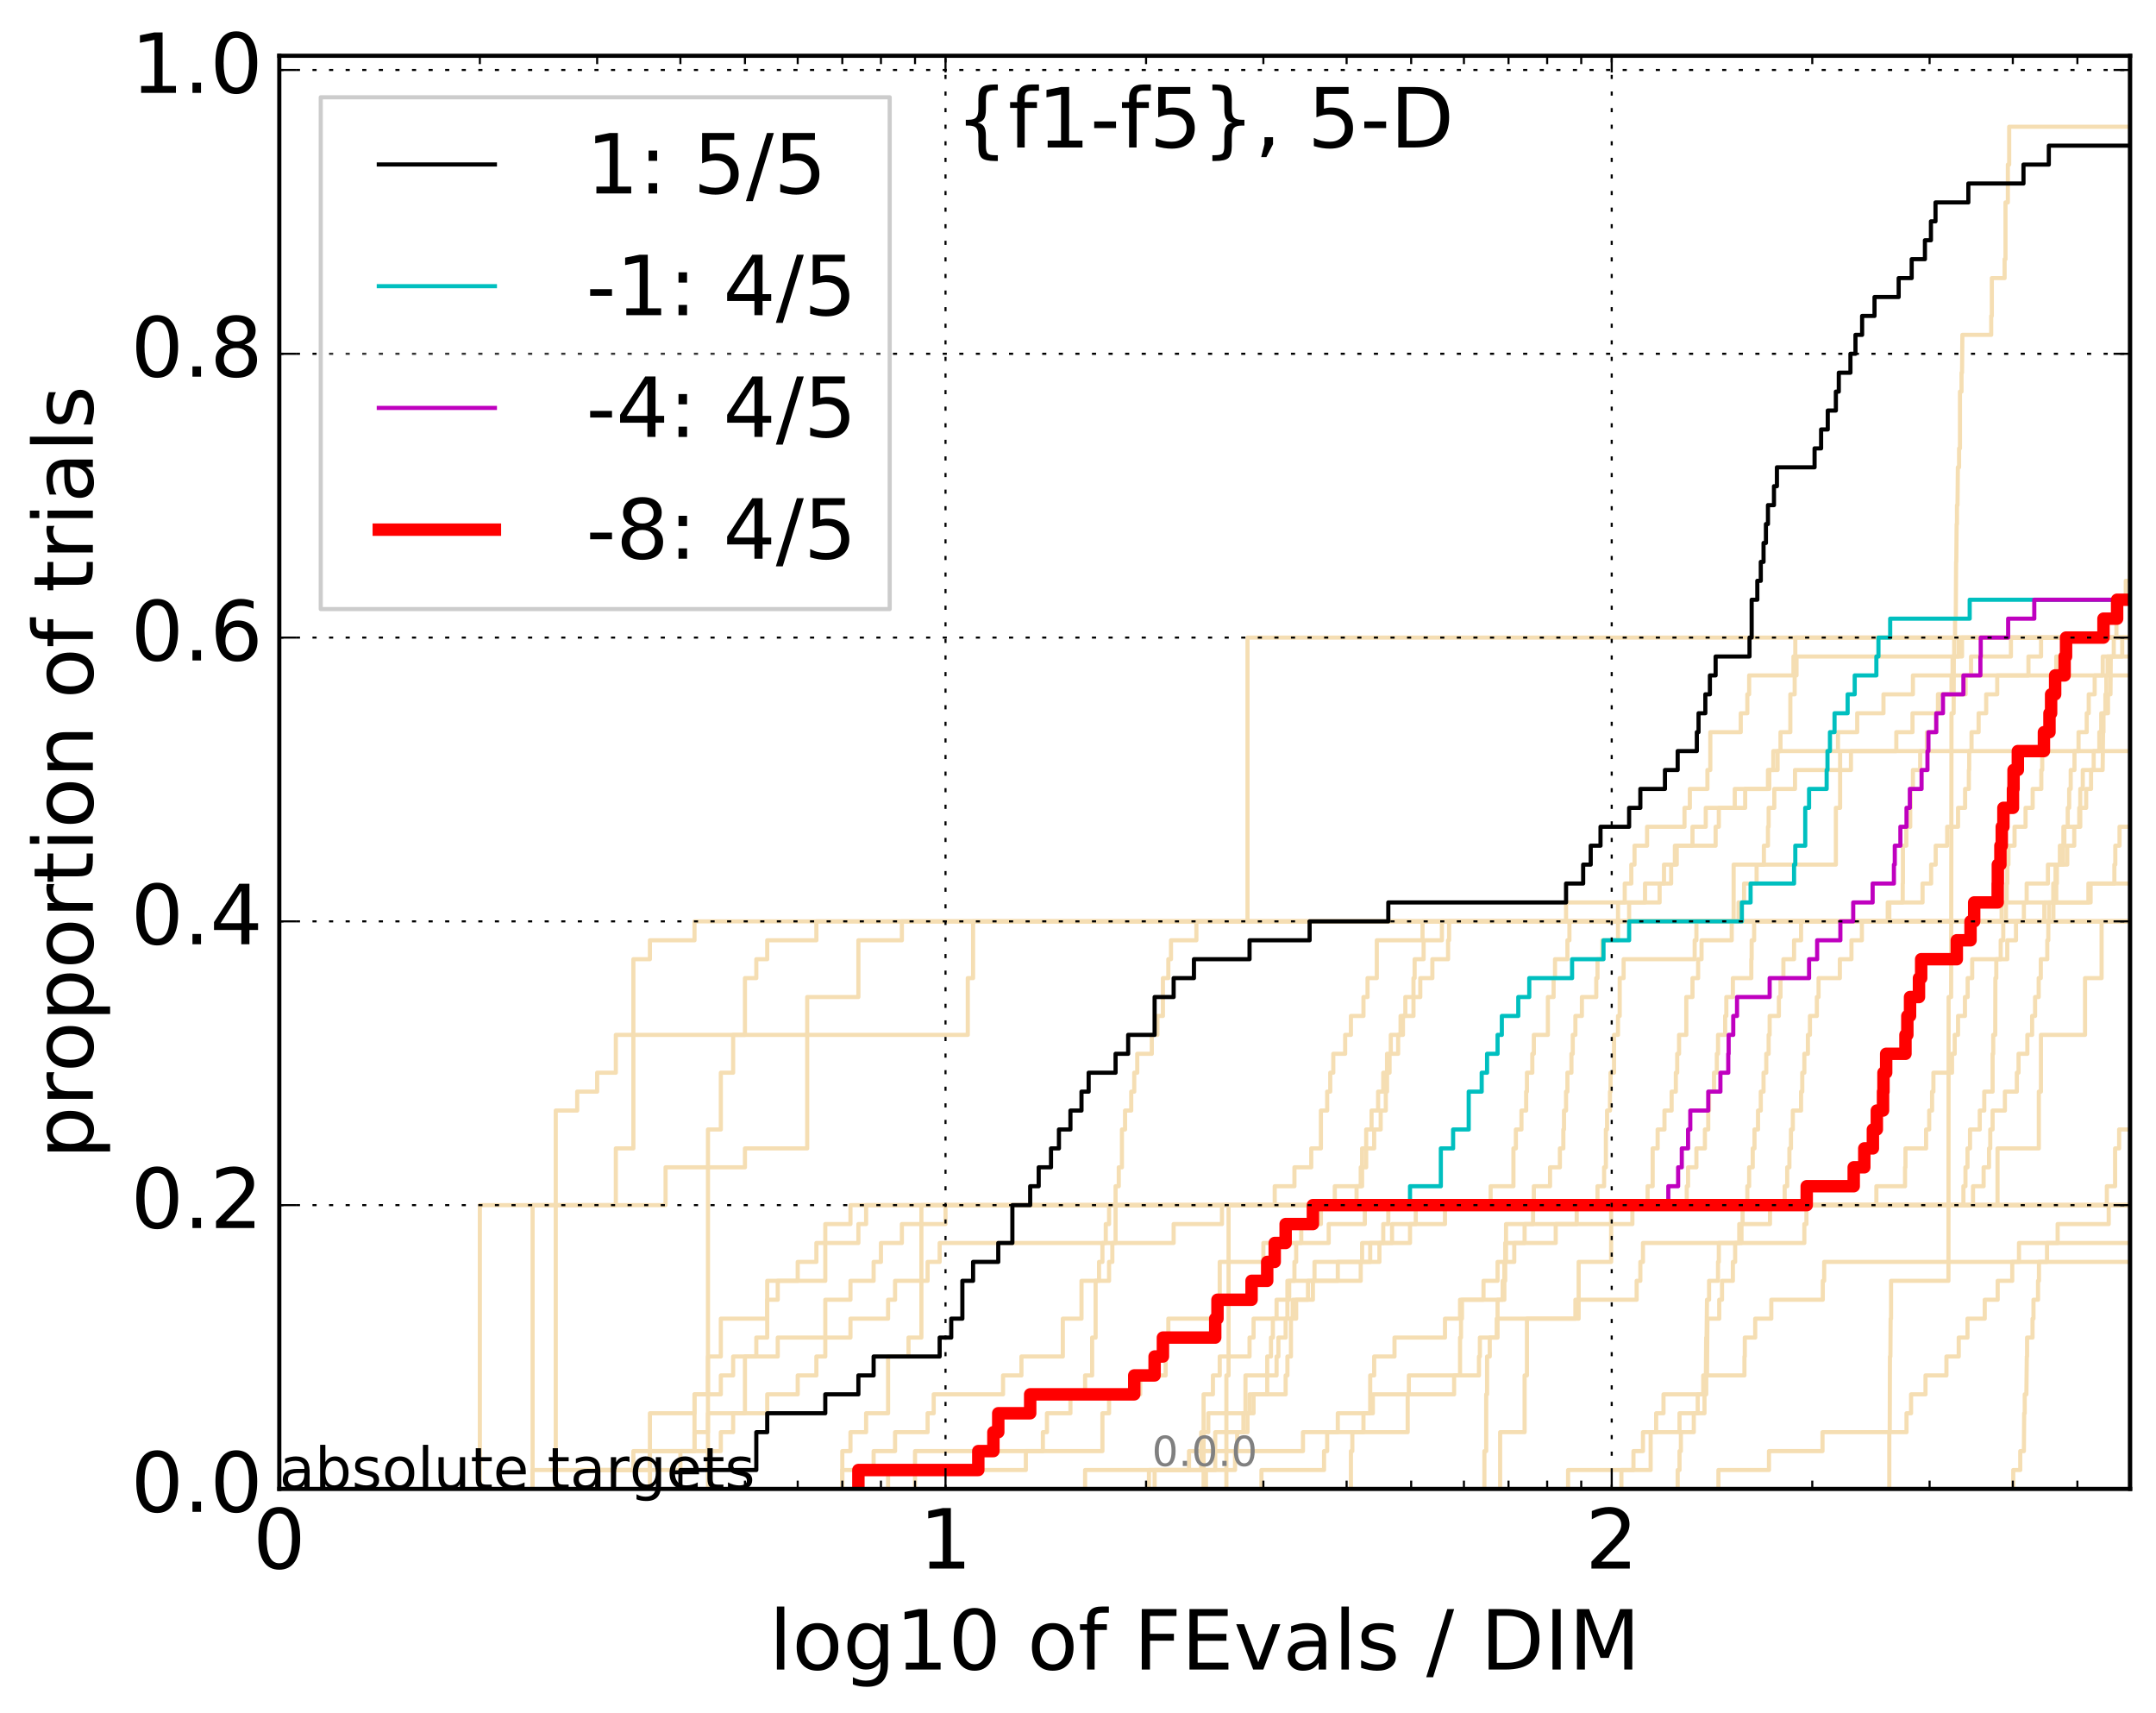 <?xml version="1.0" encoding="utf-8" standalone="no"?>
<!DOCTYPE svg PUBLIC "-//W3C//DTD SVG 1.1//EN"
  "http://www.w3.org/Graphics/SVG/1.1/DTD/svg11.dtd">
<!-- Created with matplotlib (http://matplotlib.org/) -->
<svg height="413pt" version="1.1" viewBox="0 0 520 413" width="520pt" xmlns="http://www.w3.org/2000/svg" xmlns:xlink="http://www.w3.org/1999/xlink">
 <defs>
  <style type="text/css">
*{stroke-linecap:butt;stroke-linejoin:round;stroke-miterlimit:100000;}
  </style>
 </defs>
 <g id="figure_1">
  <g id="patch_1">
   <path d="M 0 413.969 
L 520.962 413.969 
L 520.962 0 
L 0 0 
z
" style="fill:#ffffff;"/>
  </g>
  <g id="axes_1">
   <g id="patch_2">
    <path d="M 67.362 359.056 
L 513.763 359.056 
L 513.763 13.456 
L 67.362 13.456 
z
" style="fill:#ffffff;"/>
   </g>
   <g id="line2d_1">
    <path clip-path="url(#p9b0d969e2f)" d="M 358.019 359.056 
L 358.019 354.494 
L 358.019 354.494 
L 358.019 349.932 
L 358.451 349.932 
L 358.451 345.369 
L 358.451 345.369 
L 358.451 340.807 
L 358.451 340.807 
L 358.451 336.244 
L 358.666 336.244 
L 358.666 331.682 
L 358.666 331.682 
L 358.666 327.12 
L 359.307 327.12 
L 359.307 322.557 
L 361.196 322.557 
L 361.196 317.995 
L 361.196 317.995 
L 361.196 313.433 
L 362.427 313.433 
L 362.427 308.87 
L 363.035 308.87 
L 363.035 304.308 
L 365.219 304.308 
L 365.219 299.745 
L 367.715 299.745 
L 367.715 295.183 
L 369.76 295.183 
L 369.76 290.621 
L 385.295 290.621 
L 385.295 286.058 
L 386.889 286.058 
L 386.889 281.496 
L 387.317 281.496 
L 387.317 276.934 
L 387.317 276.934 
L 387.317 272.371 
L 387.602 272.371 
L 387.602 267.809 
L 388.307 267.809 
L 388.307 263.246 
L 388.448 263.246 
L 388.448 258.684 
L 389.283 258.684 
L 389.283 254.122 
L 389.283 254.122 
L 389.283 249.559 
L 390.246 249.559 
L 390.246 244.997 
L 390.654 244.997 
L 390.654 240.435 
L 390.654 240.435 
L 390.654 235.872 
L 391.598 235.872 
L 391.598 231.31 
L 408.733 231.31 
L 408.733 226.747 
L 409.151 226.747 
L 409.151 222.185 
L 419.31 222.185 
L 419.31 217.623 
L 420.648 217.623 
L 420.648 213.06 
L 423.673 213.06 
L 423.673 208.498 
L 425.427 208.498 
L 425.427 203.936 
L 426.41 203.936 
L 426.41 199.373 
L 426.573 199.373 
L 426.573 194.811 
L 427.939 194.811 
L 427.939 190.248 
L 432.928 190.248 
L 432.928 185.686 
L 446.425 185.686 
L 446.425 181.124 
L 457.365 181.124 
L 457.365 176.561 
L 461.272 176.561 
L 461.272 171.999 
L 467.5 171.999 
L 467.5 167.437 
L 474.086 167.437 
L 474.086 162.874 
L 474.086 162.874 
L 474.086 162.874 
L 513.763 162.874 
" style="fill:none;stroke:#f5deb3;stroke-linecap:square;"/>
   </g>
   <g id="line2d_2">
    <path clip-path="url(#p9b0d969e2f)" d="M 295.789 359.056 
L 295.789 345.369 
L 295.789 345.369 
L 295.789 331.682 
L 296.316 331.682 
L 296.316 317.995 
L 296.316 317.995 
L 296.316 304.308 
L 296.316 304.308 
L 296.316 290.621 
L 481.778 290.621 
L 481.778 276.934 
L 491.737 276.934 
L 491.737 263.246 
L 492.246 263.246 
L 492.246 249.559 
L 502.885 249.559 
L 502.885 235.872 
L 506.874 235.872 
L 506.874 222.185 
L 521.962 222.185 
" style="fill:none;stroke:#f5deb3;stroke-linecap:square;"/>
   </g>
   <g id="line2d_3">
    <path clip-path="url(#p9b0d969e2f)" d="M 170.754 359.056 
L 170.754 354.494 
L 170.754 354.494 
L 170.754 349.932 
L 170.754 349.932 
L 170.754 345.369 
L 170.754 345.369 
L 170.754 340.807 
L 170.754 340.807 
L 170.754 336.244 
L 170.754 336.244 
L 170.754 331.682 
L 170.754 331.682 
L 170.754 327.12 
L 170.754 327.12 
L 170.754 322.557 
L 170.754 322.557 
L 170.754 317.995 
L 170.754 317.995 
L 170.754 313.433 
L 170.754 313.433 
L 170.754 308.87 
L 170.754 308.87 
L 170.754 304.308 
L 170.754 304.308 
L 170.754 299.745 
L 170.754 299.745 
L 170.754 295.183 
L 170.754 295.183 
L 170.754 290.621 
L 170.754 290.621 
L 170.754 286.058 
L 170.754 286.058 
L 170.754 281.496 
L 170.754 281.496 
L 170.754 276.934 
L 170.754 276.934 
L 170.754 272.371 
L 173.856 272.371 
L 173.856 267.809 
L 173.856 267.809 
L 173.856 263.246 
L 173.856 263.246 
L 173.856 258.684 
L 176.826 258.684 
L 176.826 254.122 
L 176.826 254.122 
L 176.826 249.559 
L 179.675 249.559 
L 179.675 244.997 
L 179.675 244.997 
L 179.675 240.435 
L 179.675 240.435 
L 179.675 235.872 
L 182.412 235.872 
L 182.412 231.31 
L 185.045 231.31 
L 185.045 226.747 
L 196.901 226.747 
L 196.901 222.185 
L 521.962 222.185 
" style="fill:none;stroke:#f5deb3;stroke-linecap:square;"/>
   </g>
   <g id="line2d_4">
    <path clip-path="url(#p9b0d969e2f)" d="M 128.456 359.056 
L 128.456 354.494 
L 156.751 354.494 
L 156.751 349.932 
L 173.856 349.932 
L 173.856 345.369 
L 176.826 345.369 
L 176.826 340.807 
L 185.045 340.807 
L 185.045 336.244 
L 192.398 336.244 
L 192.398 331.682 
L 196.901 331.682 
L 196.901 327.12 
L 199.049 327.12 
L 199.049 322.557 
L 199.049 322.557 
L 199.049 317.995 
L 199.049 317.995 
L 199.049 313.433 
L 205.121 313.433 
L 205.121 308.87 
L 210.706 308.87 
L 210.706 304.308 
L 212.473 304.308 
L 212.473 299.745 
L 217.52 299.745 
L 217.52 295.183 
L 228.045 295.183 
L 228.045 290.621 
L 369.942 290.621 
L 369.942 286.058 
L 373.85 286.058 
L 373.85 281.496 
L 376.227 281.496 
L 376.227 276.934 
L 377.057 276.934 
L 377.057 272.371 
L 377.222 272.371 
L 377.222 267.809 
L 377.714 267.809 
L 377.714 263.246 
L 378.04 263.246 
L 378.04 258.684 
L 379.009 258.684 
L 379.009 254.122 
L 379.329 254.122 
L 379.329 249.559 
L 379.965 249.559 
L 379.965 244.997 
L 381.53 244.997 
L 381.53 240.435 
L 385.001 240.435 
L 385.001 235.872 
L 385.295 235.872 
L 385.295 231.31 
L 386.458 231.31 
L 386.458 226.747 
L 390.246 226.747 
L 390.246 222.185 
L 455.299 222.185 
L 455.299 217.623 
L 458.913 217.623 
L 458.913 213.06 
L 458.964 213.06 
L 458.964 208.498 
L 458.964 208.498 
L 458.964 203.936 
L 459.776 203.936 
L 459.776 199.373 
L 460.727 199.373 
L 460.727 194.811 
L 460.826 194.811 
L 460.826 190.248 
L 461.371 190.248 
L 461.371 185.686 
L 463.123 185.686 
L 463.123 181.124 
L 464.738 181.124 
L 464.738 176.561 
L 466.956 176.561 
L 466.956 171.999 
L 467.41 171.999 
L 467.41 167.437 
L 470.677 167.437 
L 470.677 162.874 
L 470.935 162.874 
L 470.935 158.312 
L 472.381 158.312 
L 472.381 153.749 
L 472.381 153.749 
L 472.381 153.749 
L 513.763 153.749 
" style="fill:none;stroke:#f5deb3;stroke-linecap:square;"/>
   </g>
   <g id="line2d_5">
    <path clip-path="url(#p9b0d969e2f)" d="M 304.243 359.056 
L 304.243 354.494 
L 319.345 354.494 
L 319.345 349.932 
L 320.095 349.932 
L 320.095 345.369 
L 322.66 345.369 
L 322.66 340.807 
L 330.478 340.807 
L 330.478 336.244 
L 330.478 336.244 
L 330.478 331.682 
L 331.436 331.682 
L 331.436 327.12 
L 336.336 327.12 
L 336.336 322.557 
L 348.514 322.557 
L 348.514 317.995 
L 352.143 317.995 
L 352.143 313.433 
L 357.802 313.433 
L 357.802 308.87 
L 361.196 308.87 
L 361.196 304.308 
L 363.237 304.308 
L 363.237 299.745 
L 375.218 299.745 
L 375.218 295.183 
L 393.709 295.183 
L 393.709 290.621 
L 397.379 290.621 
L 397.379 286.058 
L 398.602 286.058 
L 398.602 281.496 
L 398.602 281.496 
L 398.602 276.934 
L 399.803 276.934 
L 399.803 272.371 
L 401.45 272.371 
L 401.45 267.809 
L 403.173 267.809 
L 403.173 263.246 
L 404.187 263.246 
L 404.187 258.684 
L 404.522 258.684 
L 404.522 254.122 
L 404.966 254.122 
L 404.966 249.559 
L 406.713 249.559 
L 406.713 244.997 
L 406.713 244.997 
L 406.713 240.435 
L 408.207 240.435 
L 408.207 235.872 
L 409.566 235.872 
L 409.566 231.31 
L 410.39 231.31 
L 410.39 226.747 
L 417.67 226.747 
L 417.67 222.185 
L 521.962 222.185 
" style="fill:none;stroke:#f5deb3;stroke-linecap:square;"/>
   </g>
   <g id="line2d_6"/>
   <g id="line2d_7">
    <path clip-path="url(#p9b0d969e2f)" d="M 290.861 359.056 
L 290.861 354.494 
L 293.095 354.494 
L 293.095 349.932 
L 298.384 349.932 
L 298.384 345.369 
L 300.885 345.369 
L 300.885 340.807 
L 302.344 340.807 
L 302.344 336.244 
L 305.634 336.244 
L 305.634 327.12 
L 306.546 327.12 
L 306.546 322.557 
L 306.998 322.557 
L 306.998 317.995 
L 307.893 317.995 
L 307.893 313.433 
L 310.51 313.433 
L 310.51 308.87 
L 312.202 308.87 
L 312.202 304.308 
L 312.618 304.308 
L 312.618 299.745 
L 313.853 299.745 
L 313.853 295.183 
L 318.586 295.183 
L 318.586 290.621 
L 421.438 290.621 
L 421.438 286.058 
L 421.874 286.058 
L 421.874 281.496 
L 422.736 281.496 
L 422.736 276.934 
L 423.164 276.934 
L 423.164 272.371 
L 424.011 272.371 
L 424.011 267.809 
L 424.681 267.809 
L 424.681 263.246 
L 425.345 263.246 
L 425.345 258.684 
L 426.002 258.684 
L 426.002 254.122 
L 426.573 254.122 
L 426.573 249.559 
L 426.816 249.559 
L 426.816 244.997 
L 429.044 244.997 
L 429.044 240.435 
L 429.434 240.435 
L 429.434 235.872 
L 430.132 235.872 
L 430.132 231.31 
L 432.705 231.31 
L 432.705 226.747 
L 434.394 226.747 
L 434.394 222.185 
L 495.251 222.185 
L 495.251 217.623 
L 495.945 217.623 
L 495.945 213.06 
L 496.095 213.06 
L 496.095 208.498 
L 496.811 208.498 
L 496.811 203.936 
L 497.665 203.936 
L 497.665 199.373 
L 498.712 199.373 
L 498.712 194.811 
L 499.058 194.811 
L 499.058 190.248 
L 499.43 190.248 
L 499.43 185.686 
L 500.338 185.686 
L 500.338 181.124 
L 501.318 181.124 
L 501.318 176.561 
L 503.292 176.561 
L 503.292 171.999 
L 503.776 171.999 
L 503.776 167.437 
L 505.211 167.437 
L 505.211 162.874 
L 507.156 162.874 
L 507.156 158.312 
L 521.962 158.312 
L 521.962 158.312 
" style="fill:none;stroke:#f5deb3;stroke-linecap:square;"/>
   </g>
   <g id="line2d_8">
    <path clip-path="url(#p9b0d969e2f)" d="M 485.572 359.056 
L 485.572 354.494 
L 487.259 354.494 
L 487.259 349.932 
L 488.138 349.932 
L 488.205 340.807 
L 488.339 340.807 
L 488.339 336.244 
L 488.739 336.244 
L 488.839 327.12 
L 488.906 327.12 
L 488.906 322.557 
L 490.222 322.557 
L 490.222 317.995 
L 490.45 317.995 
L 490.45 313.433 
L 491.546 313.433 
L 491.546 308.87 
L 491.769 308.87 
L 491.769 304.308 
L 493.718 304.308 
L 493.718 299.745 
L 513.855 299.745 
L 513.855 295.183 
L 514.041 295.183 
L 514.041 290.621 
L 521.962 290.621 
L 521.962 290.621 
" style="fill:none;stroke:#f5deb3;stroke-linecap:square;"/>
   </g>
   <g id="line2d_9">
    <path clip-path="url(#p9b0d969e2f)" d="M 203.155 359.056 
L 203.155 354.494 
L 210.706 354.494 
L 210.706 349.932 
L 215.878 349.932 
L 215.878 345.369 
L 223.727 345.369 
L 223.727 340.807 
L 225.196 340.807 
L 225.196 336.244 
L 241.921 336.244 
L 241.921 331.682 
L 246.354 331.682 
L 246.354 327.12 
L 256.34 327.12 
L 256.34 322.557 
L 256.34 322.557 
L 256.34 317.995 
L 260.843 317.995 
L 260.843 313.433 
L 260.843 313.433 
L 260.843 308.87 
L 265.074 308.87 
L 265.074 304.308 
L 265.89 304.308 
L 265.89 299.745 
L 266.697 299.745 
L 266.697 295.183 
L 267.494 295.183 
L 267.494 290.621 
L 406.821 290.621 
L 406.821 286.058 
L 407.143 286.058 
L 407.143 281.496 
L 409.151 281.496 
L 409.151 276.934 
L 411.203 276.934 
L 411.203 272.371 
L 412.008 272.371 
L 412.008 267.809 
L 412.207 267.809 
L 412.207 263.246 
L 413.394 263.246 
L 413.394 258.684 
L 414.076 258.684 
L 414.076 254.122 
L 414.367 254.122 
L 414.367 249.559 
L 416.085 249.559 
L 416.085 244.997 
L 416.368 244.997 
L 416.368 240.435 
L 417.946 240.435 
L 417.946 235.872 
L 422.393 235.872 
L 422.393 231.31 
L 422.479 231.31 
L 422.479 226.747 
L 423.079 226.747 
L 423.079 222.185 
L 482.764 222.185 
L 482.764 217.623 
L 483.987 217.623 
L 483.987 213.06 
L 484.129 213.06 
L 484.129 208.498 
L 484.413 208.498 
L 484.413 203.936 
L 485.885 203.936 
L 485.885 199.373 
L 488.539 199.373 
L 488.539 194.811 
L 490.254 194.811 
L 490.254 190.248 
L 492.34 190.248 
L 492.34 185.686 
L 492.561 185.686 
L 492.561 181.124 
L 492.97 181.124 
L 492.97 176.561 
L 494.274 176.561 
L 494.274 171.999 
L 495.372 171.999 
L 495.372 167.437 
L 495.735 167.437 
L 495.735 162.874 
L 495.945 162.874 
L 495.945 158.312 
L 499 158.312 
L 499 153.749 
L 521.962 153.749 
" style="fill:none;stroke:#f5deb3;stroke-linecap:square;"/>
   </g>
   <g id="line2d_10">
    <path clip-path="url(#p9b0d969e2f)" d="M 277.109 359.056 
L 277.109 354.494 
L 289.717 354.494 
L 289.717 349.932 
L 290.292 349.932 
L 290.292 336.244 
L 292.543 336.244 
L 292.543 331.682 
L 294.185 331.682 
L 294.185 327.12 
L 301.375 327.12 
L 301.375 322.557 
L 302.344 322.557 
L 302.344 317.995 
L 311.783 317.995 
L 311.783 313.433 
L 316.653 313.433 
L 316.653 308.87 
L 328.19 308.87 
L 328.19 304.308 
L 328.522 304.308 
L 328.522 299.745 
L 340.077 299.745 
L 340.077 295.183 
L 341.465 295.183 
L 341.465 290.621 
L 521.962 290.621 
L 521.962 290.621 
" style="fill:none;stroke:#f5deb3;stroke-linecap:square;"/>
   </g>
   <g id="line2d_11">
    <path clip-path="url(#p9b0d969e2f)" d="M 144.027 359.056 
L 144.027 354.494 
L 164.103 354.494 
L 164.103 349.932 
L 167.508 349.932 
L 167.508 345.369 
L 167.508 345.369 
L 167.508 340.807 
L 167.508 340.807 
L 167.508 336.244 
L 170.754 336.244 
L 170.754 331.682 
L 170.754 331.682 
L 170.754 327.12 
L 173.856 327.12 
L 173.856 322.557 
L 173.856 322.557 
L 173.856 317.995 
L 185.045 317.995 
L 185.045 313.433 
L 185.045 313.433 
L 185.045 308.87 
L 199.049 308.87 
L 199.049 304.308 
L 199.049 304.308 
L 199.049 299.745 
L 207.033 299.745 
L 207.033 295.183 
L 208.894 295.183 
L 208.894 290.621 
L 359.519 290.621 
L 359.519 286.058 
L 365.023 286.058 
L 365.023 281.496 
L 365.023 281.496 
L 365.023 276.934 
L 365.609 276.934 
L 365.609 272.371 
L 366.957 272.371 
L 366.957 267.809 
L 368.091 267.809 
L 368.091 263.246 
L 368.279 263.246 
L 368.279 258.684 
L 369.576 258.684 
L 369.576 254.122 
L 369.942 254.122 
L 369.942 249.559 
L 373.33 249.559 
L 373.33 244.997 
L 373.33 244.997 
L 373.33 240.435 
L 374.708 240.435 
L 374.708 235.872 
L 375.049 235.872 
L 375.049 231.31 
L 378.04 231.31 
L 378.04 226.747 
L 378.526 226.747 
L 378.526 222.185 
L 521.962 222.185 
" style="fill:none;stroke:#f5deb3;stroke-linecap:square;"/>
   </g>
   <g id="line2d_12">
    <path clip-path="url(#p9b0d969e2f)" d="M 134.041 359.056 
L 134.041 354.494 
L 134.041 354.494 
L 134.041 349.932 
L 134.041 349.932 
L 134.041 345.369 
L 134.041 345.369 
L 134.041 340.807 
L 134.041 340.807 
L 134.041 336.244 
L 134.041 336.244 
L 134.041 331.682 
L 134.041 331.682 
L 134.041 327.12 
L 134.041 327.12 
L 134.041 322.557 
L 134.041 322.557 
L 134.041 317.995 
L 134.041 317.995 
L 134.041 313.433 
L 134.041 313.433 
L 134.041 308.87 
L 134.041 308.87 
L 134.041 304.308 
L 134.041 304.308 
L 134.041 299.745 
L 134.041 299.745 
L 134.041 295.183 
L 134.041 295.183 
L 134.041 290.621 
L 160.524 290.621 
L 160.524 286.058 
L 160.524 286.058 
L 160.524 281.496 
L 179.675 281.496 
L 179.675 276.934 
L 194.686 276.934 
L 194.686 272.371 
L 194.686 272.371 
L 194.686 267.809 
L 194.686 267.809 
L 194.686 263.246 
L 194.686 263.246 
L 194.686 258.684 
L 194.686 258.684 
L 194.686 254.122 
L 194.686 254.122 
L 194.686 249.559 
L 194.686 249.559 
L 194.686 244.997 
L 194.686 244.997 
L 194.686 240.435 
L 207.033 240.435 
L 207.033 235.872 
L 207.033 235.872 
L 207.033 231.31 
L 207.033 231.31 
L 207.033 226.747 
L 217.52 226.747 
L 217.52 222.185 
L 390.246 222.185 
L 390.246 217.623 
L 391.866 217.623 
L 391.866 213.06 
L 393.449 213.06 
L 393.449 208.498 
L 394.227 208.498 
L 394.227 203.936 
L 397.256 203.936 
L 397.256 199.373 
L 406.28 199.373 
L 406.28 194.811 
L 407.571 194.811 
L 407.571 190.248 
L 411.808 190.248 
L 411.808 185.686 
L 412.506 185.686 
L 412.506 181.124 
L 412.506 181.124 
L 412.506 176.561 
L 419.848 176.561 
L 419.848 171.999 
L 421.438 171.999 
L 421.438 167.437 
L 421.874 167.437 
L 421.874 162.874 
L 432.557 162.874 
L 432.557 158.312 
L 433.002 158.312 
L 433.002 153.749 
L 433.002 153.749 
L 433.002 153.749 
L 513.763 153.749 
" style="fill:none;stroke:#f5deb3;stroke-linecap:square;"/>
   </g>
   <g id="line2d_13">
    <path clip-path="url(#p9b0d969e2f)" d="M 361.814 359.056 
L 361.814 354.494 
L 361.814 354.494 
L 361.814 349.932 
L 361.814 349.932 
L 361.814 345.369 
L 367.715 345.369 
L 367.715 340.807 
L 367.715 340.807 
L 367.715 336.244 
L 367.715 336.244 
L 367.715 331.682 
L 368.279 331.682 
L 368.279 327.12 
L 368.279 327.12 
L 368.279 322.557 
L 368.279 322.557 
L 368.279 317.995 
L 380.752 317.995 
L 380.752 313.433 
L 380.752 313.433 
L 380.752 308.87 
L 380.752 308.87 
L 380.752 304.308 
L 388.588 304.308 
L 388.588 299.745 
L 388.588 299.745 
L 388.588 295.183 
L 388.588 295.183 
L 388.588 290.621 
L 508.146 290.621 
L 508.146 286.058 
L 510.134 286.058 
L 510.134 281.496 
L 510.134 281.496 
L 510.134 276.934 
L 511.107 276.934 
L 511.107 272.371 
L 514.111 272.371 
L 514.111 267.809 
L 514.111 267.809 
L 514.111 263.246 
L 516.634 263.246 
L 516.634 258.684 
L 516.634 258.684 
L 516.634 254.122 
L 516.678 254.122 
L 516.678 249.559 
L 516.678 249.559 
L 516.678 244.997 
L 516.678 244.997 
L 516.678 240.435 
L 517.763 240.435 
L 517.763 235.872 
L 517.763 235.872 
L 517.763 231.31 
L 521.003 231.31 
L 521.003 226.747 
L 521.962 226.747 
" style="fill:none;stroke:#f5deb3;stroke-linecap:square;"/>
   </g>
   <g id="line2d_14">
    <path clip-path="url(#p9b0d969e2f)" d="M 203.155 359.056 
L 203.155 354.494 
L 203.155 354.494 
L 203.155 349.932 
L 205.121 349.932 
L 205.121 345.369 
L 208.894 345.369 
L 208.894 340.807 
L 214.196 340.807 
L 214.196 336.244 
L 214.196 336.244 
L 214.196 331.682 
L 214.196 331.682 
L 214.196 327.12 
L 219.124 327.12 
L 219.124 322.557 
L 222.226 322.557 
L 222.226 317.995 
L 222.226 317.995 
L 222.226 313.433 
L 222.226 313.433 
L 222.226 308.87 
L 222.226 308.87 
L 222.226 304.308 
L 222.226 304.308 
L 222.226 299.745 
L 222.226 299.745 
L 222.226 295.183 
L 222.226 295.183 
L 222.226 290.621 
L 307.447 290.621 
L 307.447 286.058 
L 312.202 286.058 
L 312.202 281.496 
L 316.26 281.496 
L 316.26 276.934 
L 318.586 276.934 
L 318.586 272.371 
L 318.586 272.371 
L 318.586 267.809 
L 320.095 267.809 
L 320.095 263.246 
L 320.838 263.246 
L 320.838 258.684 
L 321.572 258.684 
L 321.572 254.122 
L 324.436 254.122 
L 324.436 249.559 
L 325.824 249.559 
L 325.824 244.997 
L 328.852 244.997 
L 328.852 240.435 
L 329.832 240.435 
L 329.832 235.872 
L 332.068 235.872 
L 332.068 231.31 
L 332.068 231.31 
L 332.068 226.747 
L 343.094 226.747 
L 343.094 222.185 
L 493.064 222.185 
L 493.064 217.623 
L 503.696 217.623 
L 503.696 213.06 
L 521.962 213.06 
" style="fill:none;stroke:#f5deb3;stroke-linecap:square;"/>
   </g>
   <g id="line2d_15">
    <path clip-path="url(#p9b0d969e2f)" d="M 762.63 359.056 
" style="fill:none;stroke:#f5deb3;stroke-linecap:square;"/>
   </g>
   <g id="line2d_16">
    <path clip-path="url(#p9b0d969e2f)" d="M 391.06 359.056 
L 391.06 354.494 
L 398.115 354.494 
L 398.115 345.369 
L 405.076 345.369 
L 405.076 340.807 
L 409.463 340.807 
L 409.463 336.244 
L 411.405 336.244 
L 411.506 322.557 
L 411.607 322.557 
L 411.707 313.433 
L 412.207 313.433 
L 412.207 308.87 
L 414.367 308.87 
L 414.367 304.308 
L 414.56 304.308 
L 414.56 299.745 
L 419.49 299.745 
L 419.49 295.183 
L 426.896 295.183 
L 426.896 290.621 
L 475.87 290.621 
L 475.87 286.058 
L 478.425 286.058 
L 478.425 281.496 
L 479.725 281.496 
L 479.725 276.934 
L 480.027 276.934 
L 480.027 272.371 
L 480.591 272.371 
L 480.591 267.809 
L 483.558 267.809 
L 483.558 263.246 
L 486.438 263.246 
L 486.438 258.684 
L 486.85 258.684 
L 486.85 254.122 
L 488.972 254.122 
L 488.972 249.559 
L 490.124 249.559 
L 490.124 244.997 
L 490.838 244.997 
L 490.838 240.435 
L 491.705 240.435 
L 491.705 235.872 
L 492.214 235.872 
L 492.214 231.31 
L 493.78 231.31 
L 493.78 226.747 
L 494.027 226.747 
L 494.027 222.185 
L 494.212 222.185 
L 494.212 217.623 
L 495.221 217.623 
L 495.221 213.06 
L 495.765 213.06 
L 495.765 208.498 
L 498.597 208.498 
L 498.597 203.936 
L 500.282 203.936 
L 500.282 199.373 
L 501.734 199.373 
L 501.734 194.811 
L 503.156 194.811 
L 503.156 190.248 
L 504.338 190.248 
L 504.338 185.686 
L 507.13 185.686 
L 507.232 176.561 
L 507.334 176.561 
L 507.334 171.999 
L 508.423 171.999 
L 508.423 167.437 
L 509.023 167.437 
L 509.097 158.312 
L 509.815 158.312 
L 509.815 153.749 
L 510.452 153.749 
L 510.452 149.187 
L 511.517 149.187 
L 511.517 144.625 
L 512.708 144.625 
L 512.708 140.062 
L 513.739 140.062 
L 513.739 135.5 
L 514.087 135.5 
L 514.087 130.938 
L 516.208 130.938 
L 516.208 126.375 
L 516.879 126.375 
L 516.879 121.813 
L 517.543 121.813 
L 517.543 117.25 
L 520.138 117.25 
L 520.138 112.688 
L 521.962 112.688 
L 521.962 112.688 
" style="fill:none;stroke:#f5deb3;stroke-linecap:square;"/>
   </g>
   <g id="line2d_17">
    <path clip-path="url(#p9b0d969e2f)" d="M 290.292 359.056 
L 290.292 354.494 
L 297.872 354.494 
L 297.872 349.932 
L 314.26 349.932 
L 314.26 345.369 
L 328.852 345.369 
L 328.852 340.807 
L 331.118 340.807 
L 331.118 336.244 
L 350.714 336.244 
L 350.714 331.682 
L 356.706 331.682 
L 356.706 327.12 
L 356.927 327.12 
L 356.927 322.557 
L 360.989 322.557 
L 360.989 317.995 
L 379.965 317.995 
L 379.965 313.433 
L 394.741 313.433 
L 394.741 308.87 
L 395.632 308.87 
L 395.632 304.308 
L 396.261 304.308 
L 396.261 299.745 
L 435.187 299.745 
L 435.187 295.183 
L 435.688 295.183 
L 435.688 290.621 
L 521.962 290.621 
" style="fill:none;stroke:#f5deb3;stroke-linecap:square;"/>
   </g>
   <g id="line2d_18">
    <path clip-path="url(#p9b0d969e2f)" d="M 128.456 359.056 
L 128.456 354.494 
L 128.456 354.494 
L 128.456 349.932 
L 128.456 349.932 
L 128.456 345.369 
L 128.456 345.369 
L 128.456 340.807 
L 128.456 340.807 
L 128.456 336.244 
L 128.456 336.244 
L 128.456 331.682 
L 128.456 331.682 
L 128.456 327.12 
L 128.456 327.12 
L 128.456 322.557 
L 128.456 322.557 
L 128.456 317.995 
L 128.456 317.995 
L 128.456 313.433 
L 128.456 313.433 
L 128.456 308.87 
L 128.456 308.87 
L 128.456 304.308 
L 128.456 304.308 
L 128.456 299.745 
L 128.456 299.745 
L 128.456 295.183 
L 128.456 295.183 
L 128.456 290.621 
L 134.041 290.621 
L 134.041 286.058 
L 134.041 286.058 
L 134.041 281.496 
L 134.041 281.496 
L 134.041 276.934 
L 134.041 276.934 
L 134.041 272.371 
L 134.041 272.371 
L 134.041 267.809 
L 139.213 267.809 
L 139.213 263.246 
L 144.027 263.246 
L 144.027 258.684 
L 148.531 258.684 
L 148.531 254.122 
L 148.531 254.122 
L 148.531 249.559 
L 152.762 249.559 
L 152.762 244.997 
L 152.762 244.997 
L 152.762 240.435 
L 152.762 240.435 
L 152.762 235.872 
L 152.762 235.872 
L 152.762 231.31 
L 156.751 231.31 
L 156.751 226.747 
L 167.508 226.747 
L 167.508 222.185 
L 521.962 222.185 
" style="fill:none;stroke:#f5deb3;stroke-linecap:square;"/>
   </g>
   <g id="line2d_19">
    <path clip-path="url(#p9b0d969e2f)" d="M 414.464 359.056 
L 414.464 357.536 
L 414.464 357.536 
L 414.464 357.536 
L 414.464 356.015 
L 414.464 356.015 
L 414.464 356.015 
L 414.464 354.494 
L 426.654 354.494 
L 426.654 349.932 
L 439.566 349.932 
L 439.566 345.369 
L 459.826 345.369 
L 459.826 340.807 
L 460.926 340.807 
L 460.926 336.244 
L 464.408 336.244 
L 464.408 331.682 
L 469.458 331.682 
L 469.458 327.12 
L 472.423 327.12 
L 472.423 322.557 
L 474.536 322.557 
L 474.536 317.995 
L 478.694 317.995 
L 478.694 313.433 
L 481.815 313.433 
L 481.815 308.87 
L 485.328 308.87 
L 485.328 304.308 
L 486.952 304.308 
L 486.952 299.745 
L 496.275 299.745 
L 496.275 295.183 
L 508.598 295.183 
L 508.598 290.621 
L 521.962 290.621 
L 521.962 290.621 
" style="fill:none;stroke:#f5deb3;stroke-linecap:square;"/>
   </g>
   <g id="line2d_20">
    <path clip-path="url(#p9b0d969e2f)" d="M 144.027 359.056 
L 144.027 354.494 
L 152.762 354.494 
L 152.762 349.932 
L 156.751 349.932 
L 156.751 345.369 
L 156.751 345.369 
L 156.751 340.807 
L 167.508 340.807 
L 167.508 336.244 
L 173.856 336.244 
L 173.856 331.682 
L 176.826 331.682 
L 176.826 327.12 
L 182.412 327.12 
L 182.412 322.557 
L 185.045 322.557 
L 185.045 317.995 
L 185.045 317.995 
L 185.045 313.433 
L 187.583 313.433 
L 187.583 308.87 
L 192.398 308.87 
L 192.398 304.308 
L 196.901 304.308 
L 196.901 299.745 
L 199.049 299.745 
L 199.049 295.183 
L 205.121 295.183 
L 205.121 290.621 
L 321.937 290.621 
L 321.937 286.058 
L 328.19 286.058 
L 328.19 281.496 
L 328.522 281.496 
L 328.522 276.934 
L 329.507 276.934 
L 329.507 272.371 
L 330.799 272.371 
L 330.799 267.809 
L 332.382 267.809 
L 332.382 263.246 
L 333.622 263.246 
L 333.622 258.684 
L 334.538 258.684 
L 334.538 254.122 
L 337.217 254.122 
L 337.217 249.559 
L 337.799 249.559 
L 337.799 244.997 
L 340.913 244.997 
L 340.913 240.435 
L 342.555 240.435 
L 342.555 235.872 
L 345.469 235.872 
L 345.469 231.31 
L 349.255 231.31 
L 349.255 226.747 
L 349.501 226.747 
L 349.501 222.185 
L 377.714 222.185 
L 377.714 217.623 
L 396.76 217.623 
L 396.76 213.06 
L 401.334 213.06 
L 401.334 208.498 
L 403.963 208.498 
L 403.963 203.936 
L 413.785 203.936 
L 413.785 199.373 
L 414.56 199.373 
L 414.56 194.811 
L 418.404 194.811 
L 418.404 190.248 
L 426.41 190.248 
L 426.41 185.686 
L 428.73 185.686 
L 428.73 181.124 
L 443.303 181.124 
L 443.303 176.561 
L 447.934 176.561 
L 447.934 171.999 
L 454.27 171.999 
L 454.27 167.437 
L 461.371 167.437 
L 461.371 162.874 
L 475.388 162.874 
L 475.388 158.312 
L 485.013 158.312 
L 485.013 153.749 
L 521.962 153.749 
" style="fill:none;stroke:#f5deb3;stroke-linecap:square;"/>
   </g>
   <g id="line2d_21">
    <path clip-path="url(#p9b0d969e2f)" d="M 455.674 359.056 
L 455.674 354.494 
L 455.674 354.494 
L 455.674 354.494 
L 455.674 349.932 
L 455.674 349.932 
L 455.674 349.932 
L 455.674 345.369 
L 455.674 345.369 
L 455.674 345.369 
L 455.781 345.369 
L 455.834 327.12 
L 455.941 327.12 
L 455.994 317.995 
L 456.101 317.995 
L 456.101 308.87 
L 469.94 308.87 
L 469.983 240.435 
L 470.59 240.435 
L 470.677 171.999 
L 471.192 171.999 
L 471.235 158.312 
L 471.321 158.312 
L 471.321 153.749 
L 471.534 153.749 
L 471.534 149.187 
L 471.704 149.187 
L 471.789 135.5 
L 471.832 135.5 
L 471.916 126.375 
L 472.001 126.375 
L 472.001 121.813 
L 472.128 121.813 
L 472.212 112.688 
L 472.507 112.688 
L 472.507 108.126 
L 472.717 108.126 
L 472.717 94.439 
L 473.093 94.439 
L 473.093 89.876 
L 473.218 89.876 
L 473.301 80.751 
L 480.253 80.751 
L 480.253 76.189 
L 480.403 76.189 
L 480.403 67.064 
L 483.486 67.064 
L 483.486 62.502 
L 483.701 62.502 
L 483.701 48.815 
L 484.271 48.815 
L 484.271 39.69 
L 484.59 39.69 
L 484.59 30.565 
L 484.59 30.565 
L 513.763 30.565 
L 513.763 30.565 
" style="fill:none;stroke:#f5deb3;stroke-linecap:square;"/>
   </g>
   <g id="line2d_22">
    <path clip-path="url(#p9b0d969e2f)" d="M 156.751 359.056 
L 156.751 354.494 
L 156.751 354.494 
L 156.751 349.932 
L 167.508 349.932 
L 167.508 345.369 
L 170.754 345.369 
L 170.754 340.807 
L 179.675 340.807 
L 179.675 336.244 
L 179.675 336.244 
L 179.675 331.682 
L 179.675 331.682 
L 179.675 327.12 
L 187.583 327.12 
L 187.583 322.557 
L 205.121 322.557 
L 205.121 317.995 
L 214.196 317.995 
L 214.196 313.433 
L 215.878 313.433 
L 215.878 308.87 
L 223.727 308.87 
L 223.727 304.308 
L 226.635 304.308 
L 226.635 299.745 
L 283.066 299.745 
L 283.066 295.183 
L 294.724 295.183 
L 294.724 290.621 
L 327.186 290.621 
L 327.186 286.058 
L 328.522 286.058 
L 328.522 281.496 
L 329.507 281.496 
L 329.507 276.934 
L 331.436 276.934 
L 331.436 272.371 
L 333.005 272.371 
L 333.005 267.809 
L 334.234 267.809 
L 334.234 263.246 
L 334.538 263.246 
L 334.538 258.684 
L 335.143 258.684 
L 335.143 254.122 
L 335.443 254.122 
L 335.443 249.559 
L 338.375 249.559 
L 338.375 244.997 
L 338.947 244.997 
L 338.947 240.435 
L 340.913 240.435 
L 340.913 235.872 
L 341.189 235.872 
L 341.189 231.31 
L 343.362 231.31 
L 343.362 226.747 
L 347.765 226.747 
L 347.765 222.185 
L 392.925 222.185 
L 392.925 217.623 
L 400.277 217.623 
L 400.277 213.06 
L 403.06 213.06 
L 403.06 208.498 
L 404.411 208.498 
L 404.411 203.936 
L 408.207 203.936 
L 408.207 199.373 
L 411.405 199.373 
L 411.405 194.811 
L 420.912 194.811 
L 420.912 190.248 
L 426.735 190.248 
L 426.735 185.686 
L 427.699 185.686 
L 427.699 181.124 
L 429.434 181.124 
L 429.434 176.561 
L 431.808 176.561 
L 431.808 171.999 
L 431.808 171.999 
L 431.808 167.437 
L 432.854 167.437 
L 432.854 162.874 
L 433.297 162.874 
L 433.297 158.312 
L 473.218 158.312 
L 473.218 153.749 
L 521.962 153.749 
" style="fill:none;stroke:#f5deb3;stroke-linecap:square;"/>
   </g>
   <g id="line2d_23">
    <path clip-path="url(#p9b0d969e2f)" d="M 261.71 359.056 
L 261.71 354.494 
L 286.772 354.494 
L 286.772 349.932 
L 289.717 349.932 
L 289.717 345.369 
L 291.426 345.369 
L 291.426 340.807 
L 300.392 340.807 
L 300.392 336.244 
L 300.392 336.244 
L 300.392 331.682 
L 307.893 331.682 
L 307.893 327.12 
L 308.336 327.12 
L 308.336 322.557 
L 310.08 322.557 
L 310.08 317.995 
L 310.51 317.995 
L 310.51 313.433 
L 310.937 313.433 
L 310.937 308.87 
L 322.66 308.87 
L 322.66 304.308 
L 330.478 304.308 
L 330.478 299.745 
L 335.742 299.745 
L 335.742 295.183 
L 348.514 295.183 
L 348.514 290.621 
L 521.962 290.621 
" style="fill:none;stroke:#f5deb3;stroke-linecap:square;"/>
   </g>
   <g id="line2d_24">
    <path clip-path="url(#p9b0d969e2f)" d="M 325.824 359.056 
L 325.824 354.494 
L 325.824 354.494 
L 325.824 349.932 
L 326.167 349.932 
L 326.167 345.369 
L 339.515 345.369 
L 339.515 340.807 
L 339.515 340.807 
L 339.515 336.244 
L 339.797 336.244 
L 339.797 331.682 
L 352.143 331.682 
L 352.143 327.12 
L 352.143 327.12 
L 352.143 322.557 
L 352.379 322.557 
L 352.379 317.995 
L 352.613 317.995 
L 352.613 313.433 
L 362.833 313.433 
L 362.833 308.87 
L 362.833 308.87 
L 362.833 304.308 
L 363.035 304.308 
L 363.035 299.745 
L 363.237 299.745 
L 363.237 295.183 
L 380.281 295.183 
L 380.281 290.621 
L 452.558 290.621 
L 452.558 286.058 
L 459.472 286.058 
L 459.472 281.496 
L 459.574 281.496 
L 459.574 276.934 
L 464.55 276.934 
L 464.55 272.371 
L 465.299 272.371 
L 465.299 267.809 
L 465.994 267.809 
L 465.994 263.246 
L 466.317 263.246 
L 466.317 258.684 
L 470.806 258.684 
L 470.806 254.122 
L 471.449 254.122 
L 471.449 249.559 
L 472.255 249.559 
L 472.255 244.997 
L 473.921 244.997 
L 473.921 240.435 
L 474.577 240.435 
L 474.577 235.872 
L 475.669 235.872 
L 475.669 231.31 
L 484.129 231.31 
L 484.129 226.747 
L 486.231 226.747 
L 486.231 222.185 
L 488.138 222.185 
L 488.138 217.623 
L 488.806 217.623 
L 488.806 213.06 
L 493.935 213.06 
L 493.935 208.498 
L 497.607 208.498 
L 497.607 203.936 
L 497.899 203.936 
L 497.899 199.373 
L 501.485 199.373 
L 501.485 194.811 
L 501.734 194.811 
L 501.734 190.248 
L 502.339 190.248 
L 502.339 185.686 
L 504.974 185.686 
L 504.974 181.124 
L 506.332 181.124 
L 506.332 176.561 
L 506.797 176.561 
L 506.797 171.999 
L 507.792 171.999 
L 507.792 167.437 
L 508.02 167.437 
L 508.02 162.874 
L 508.322 162.874 
L 508.322 158.312 
L 511.852 158.312 
L 511.852 153.749 
L 521.962 153.749 
" style="fill:none;stroke:#f5deb3;stroke-linecap:square;"/>
   </g>
   <g id="line2d_25">
    <path clip-path="url(#p9b0d969e2f)" d="M 278.478 359.056 
L 278.478 354.494 
L 290.292 354.494 
L 290.292 349.932 
L 293.095 349.932 
L 293.095 345.369 
L 299.895 345.369 
L 299.895 340.807 
L 301.375 340.807 
L 301.375 336.244 
L 310.08 336.244 
L 310.08 331.682 
L 310.51 331.682 
L 310.51 327.12 
L 311.361 327.12 
L 311.361 322.557 
L 311.361 322.557 
L 311.361 317.995 
L 312.618 317.995 
L 312.618 313.433 
L 315.467 313.433 
L 315.467 308.87 
L 317.044 308.87 
L 317.044 304.308 
L 332.694 304.308 
L 332.694 299.745 
L 333.622 299.745 
L 333.622 295.183 
L 334.841 295.183 
L 334.841 290.621 
L 521.962 290.621 
" style="fill:none;stroke:#f5deb3;stroke-linecap:square;"/>
   </g>
   <g id="line2d_26">
    <path clip-path="url(#p9b0d969e2f)" d="M 404.633 359.056 
L 404.633 354.494 
L 405.076 354.494 
L 405.076 349.932 
L 405.407 349.932 
L 405.407 345.369 
L 408.523 345.369 
L 408.523 340.807 
L 411.102 340.807 
L 411.102 336.244 
L 411.506 336.244 
L 411.506 331.682 
L 411.707 331.682 
L 411.808 317.995 
L 414.656 317.995 
L 414.656 313.433 
L 415.327 313.433 
L 415.327 308.87 
L 417.946 308.87 
L 417.946 304.308 
L 418.495 304.308 
L 418.495 299.745 
L 420.027 299.745 
L 420.027 295.183 
L 420.294 295.183 
L 420.294 290.621 
L 473.55 290.621 
L 473.55 286.058 
L 474.044 286.058 
L 474.044 281.496 
L 474.536 281.496 
L 474.536 276.934 
L 475.145 276.934 
L 475.145 272.371 
L 477.492 272.371 
L 477.492 267.809 
L 478.579 267.809 
L 478.579 263.246 
L 480.591 263.246 
L 480.591 254.122 
L 480.74 254.122 
L 480.74 249.559 
L 481.224 249.559 
L 481.261 235.872 
L 481.483 235.872 
L 481.483 231.31 
L 482.546 231.31 
L 482.546 226.747 
L 483.162 226.747 
L 483.162 222.185 
L 483.808 222.185 
L 483.808 217.623 
L 504.231 217.623 
L 504.231 213.06 
L 509.962 213.06 
L 509.962 208.498 
L 510.183 208.498 
L 510.183 203.936 
L 511.204 203.936 
L 511.204 199.373 
L 521.962 199.373 
L 521.962 199.373 
" style="fill:none;stroke:#f5deb3;stroke-linecap:square;"/>
   </g>
   <g id="line2d_27">
    <path clip-path="url(#p9b0d969e2f)" d="M 378.202 359.056 
L 378.202 354.494 
L 393.969 354.494 
L 393.969 349.932 
L 396.261 349.932 
L 396.261 345.369 
L 399.445 345.369 
L 399.445 340.807 
L 401.217 340.807 
L 401.217 336.244 
L 410.798 336.244 
L 410.798 331.682 
L 420.736 331.682 
L 420.736 327.12 
L 420.824 327.12 
L 420.824 322.557 
L 423.334 322.557 
L 423.334 317.995 
L 427.219 317.995 
L 427.219 313.433 
L 439.633 313.433 
L 439.633 308.87 
L 439.969 308.87 
L 439.969 304.308 
L 521.962 304.308 
" style="fill:none;stroke:#f5deb3;stroke-linecap:square;"/>
   </g>
   <g id="line2d_28">
    <path clip-path="url(#p9b0d969e2f)" d="M 220.692 359.056 
L 220.692 354.494 
L 247.419 354.494 
L 247.419 349.932 
L 265.89 349.932 
L 265.89 345.369 
L 265.89 345.369 
L 265.89 340.807 
L 267.494 340.807 
L 267.494 336.244 
L 275.005 336.244 
L 275.005 331.682 
L 281.137 331.682 
L 281.137 327.12 
L 281.137 327.12 
L 281.137 322.557 
L 281.786 322.557 
L 281.786 317.995 
L 293.642 317.995 
L 293.642 313.433 
L 294.185 313.433 
L 294.185 308.87 
L 294.185 308.87 
L 294.185 304.308 
L 304.71 304.308 
L 304.71 299.745 
L 320.467 299.745 
L 320.467 295.183 
L 329.18 295.183 
L 329.18 290.621 
L 430.439 290.621 
L 430.439 286.058 
L 431.051 286.058 
L 431.051 281.496 
L 431.582 281.496 
L 431.582 276.934 
L 431.958 276.934 
L 431.958 272.371 
L 432.407 272.371 
L 432.407 267.809 
L 434.394 267.809 
L 434.394 263.246 
L 434.684 263.246 
L 434.684 258.684 
L 435.187 258.684 
L 435.187 254.122 
L 436.043 254.122 
L 436.043 249.559 
L 436.537 249.559 
L 436.537 244.997 
L 438.205 244.997 
L 438.205 240.435 
L 438.616 240.435 
L 438.616 235.872 
L 443.749 235.872 
L 443.749 231.31 
L 446.547 231.31 
L 446.547 226.747 
L 449.06 226.747 
L 449.06 222.185 
L 455.674 222.185 
L 455.674 217.623 
L 463.697 217.623 
L 463.697 213.06 
L 465.763 213.06 
L 465.763 208.498 
L 466.865 208.498 
L 466.865 203.936 
L 469.634 203.936 
L 469.634 199.373 
L 472.255 199.373 
L 472.255 194.811 
L 473.962 194.811 
L 473.962 190.248 
L 474.862 190.248 
L 474.862 185.686 
L 474.943 185.686 
L 474.943 181.124 
L 475.508 181.124 
L 475.508 176.561 
L 477.218 176.561 
L 477.218 171.999 
L 479.04 171.999 
L 479.04 167.437 
L 481.704 167.437 
L 481.704 162.874 
L 489.237 162.874 
L 489.237 158.312 
L 492.277 158.312 
L 492.277 153.749 
L 521.962 153.749 
" style="fill:none;stroke:#f5deb3;stroke-linecap:square;"/>
   </g>
   <g id="line2d_29">
    <path clip-path="url(#p9b0d969e2f)" d="M 115.733 359.056 
L 115.733 354.494 
L 115.733 354.494 
L 115.733 349.932 
L 115.733 349.932 
L 115.733 345.369 
L 115.733 345.369 
L 115.733 340.807 
L 115.733 340.807 
L 115.733 336.244 
L 115.733 336.244 
L 115.733 331.682 
L 115.733 331.682 
L 115.733 327.12 
L 115.733 327.12 
L 115.733 322.557 
L 115.733 322.557 
L 115.733 317.995 
L 115.733 317.995 
L 115.733 313.433 
L 115.733 313.433 
L 115.733 308.87 
L 115.733 308.87 
L 115.733 304.308 
L 115.733 304.308 
L 115.733 299.745 
L 115.733 299.745 
L 115.733 295.183 
L 115.733 295.183 
L 115.733 290.621 
L 148.531 290.621 
L 148.531 286.058 
L 148.531 286.058 
L 148.531 281.496 
L 148.531 281.496 
L 148.531 276.934 
L 152.762 276.934 
L 152.762 272.371 
L 152.762 272.371 
L 152.762 267.809 
L 152.762 267.809 
L 152.762 263.246 
L 152.762 263.246 
L 152.762 258.684 
L 152.762 258.684 
L 152.762 254.122 
L 152.762 254.122 
L 152.762 249.559 
L 233.416 249.559 
L 233.416 244.997 
L 233.416 244.997 
L 233.416 240.435 
L 233.416 240.435 
L 233.416 235.872 
L 234.696 235.872 
L 234.696 231.31 
L 234.696 231.31 
L 234.696 226.747 
L 234.696 226.747 
L 234.696 222.185 
L 418.13 222.185 
L 418.13 217.623 
L 418.13 217.623 
L 418.13 213.06 
L 418.13 213.06 
L 418.13 208.498 
L 442.79 208.498 
L 442.79 203.936 
L 442.79 203.936 
L 442.79 199.373 
L 442.79 199.373 
L 442.79 194.811 
L 443.812 194.811 
L 443.812 190.248 
L 443.812 190.248 
L 443.812 185.686 
L 443.812 185.686 
L 443.812 181.124 
L 521.962 181.124 
" style="fill:none;stroke:#f5deb3;stroke-linecap:square;"/>
   </g>
   <g id="line2d_30">
    <path clip-path="url(#p9b0d969e2f)" d="M 214.196 359.056 
L 214.196 354.494 
L 220.692 354.494 
L 220.692 349.932 
L 251.525 349.932 
L 251.525 345.369 
L 252.515 345.369 
L 252.515 340.807 
L 258.176 340.807 
L 258.176 336.244 
L 261.71 336.244 
L 261.71 331.682 
L 263.412 331.682 
L 263.412 327.12 
L 263.412 327.12 
L 263.412 322.557 
L 264.248 322.557 
L 264.248 317.995 
L 264.248 317.995 
L 264.248 313.433 
L 264.248 313.433 
L 264.248 308.87 
L 267.494 308.87 
L 267.494 304.308 
L 268.283 304.308 
L 268.283 299.745 
L 269.063 299.745 
L 269.063 295.183 
L 269.063 295.183 
L 269.063 290.621 
L 269.063 290.621 
L 269.063 286.058 
L 269.834 286.058 
L 269.834 281.496 
L 270.596 281.496 
L 270.596 276.934 
L 270.596 276.934 
L 270.596 272.371 
L 271.351 272.371 
L 271.351 267.809 
L 272.836 267.809 
L 272.836 263.246 
L 273.566 263.246 
L 273.566 258.684 
L 274.29 258.684 
L 274.29 254.122 
L 277.797 254.122 
L 277.797 249.559 
L 279.152 249.559 
L 279.152 244.997 
L 280.481 244.997 
L 280.481 240.435 
L 280.481 240.435 
L 280.481 235.872 
L 281.786 235.872 
L 281.786 231.31 
L 282.429 231.31 
L 282.429 226.747 
L 288.554 226.747 
L 288.554 222.185 
L 300.885 222.185 
L 300.885 217.623 
L 300.885 217.623 
L 300.885 213.06 
L 300.885 213.06 
L 300.885 208.498 
L 300.885 208.498 
L 300.885 203.936 
L 300.885 203.936 
L 300.885 199.373 
L 300.885 199.373 
L 300.885 194.811 
L 300.885 194.811 
L 300.885 190.248 
L 300.885 190.248 
L 300.885 185.686 
L 300.885 185.686 
L 300.885 181.124 
L 300.885 181.124 
L 300.885 176.561 
L 300.885 176.561 
L 300.885 171.999 
L 300.885 171.999 
L 300.885 167.437 
L 300.885 167.437 
L 300.885 162.874 
L 300.885 162.874 
L 300.885 158.312 
L 300.885 158.312 
L 300.885 153.749 
L 300.885 153.749 
L 300.885 153.749 
L 513.763 153.749 
" style="fill:none;stroke:#f5deb3;stroke-linecap:square;"/>
   </g>
   <g id="line2d_31">
    <path clip-path="url(#p9b0d969e2f)" d="M 164.103 359.056 
L 164.103 354.494 
L 182.412 354.494 
L 182.412 345.369 
L 185.045 345.369 
L 185.045 340.807 
L 199.049 340.807 
L 199.049 336.244 
L 207.033 336.244 
L 207.033 331.682 
L 210.706 331.682 
L 210.706 327.12 
L 226.635 327.12 
L 226.635 322.557 
L 229.427 322.557 
L 229.427 317.995 
L 232.111 317.995 
L 232.111 308.87 
L 234.696 308.87 
L 234.696 304.308 
L 240.768 304.308 
L 240.768 299.745 
L 244.173 299.745 
L 244.173 290.621 
L 248.468 290.621 
L 248.468 286.058 
L 250.521 286.058 
L 250.521 281.496 
L 253.491 281.496 
L 253.491 276.934 
L 255.403 276.934 
L 255.403 272.371 
L 258.176 272.371 
L 258.176 267.809 
L 260.843 267.809 
L 260.843 263.246 
L 262.567 263.246 
L 262.567 258.684 
L 269.063 258.684 
L 269.063 254.122 
L 272.097 254.122 
L 272.097 249.559 
L 278.478 249.559 
L 278.478 240.435 
L 283.066 240.435 
L 283.066 235.872 
L 287.965 235.872 
L 287.965 231.31 
L 301.375 231.31 
L 301.375 226.747 
L 315.865 226.747 
L 315.865 222.185 
L 334.841 222.185 
L 334.841 217.623 
L 377.714 217.623 
L 377.714 213.06 
L 381.839 213.06 
L 381.839 208.498 
L 383.663 208.498 
L 383.663 203.936 
L 386.024 203.936 
L 386.024 199.373 
L 392.925 199.373 
L 392.925 194.811 
L 395.632 194.811 
L 395.632 190.248 
L 401.567 190.248 
L 401.567 185.686 
L 404.633 185.686 
L 404.633 181.124 
L 409.255 181.124 
L 409.255 176.561 
L 409.67 176.561 
L 409.67 171.999 
L 411.304 171.999 
L 411.304 167.437 
L 412.407 167.437 
L 412.407 162.874 
L 413.785 162.874 
L 413.785 158.312 
L 421.961 158.312 
L 421.961 153.749 
L 422.479 153.749 
L 422.479 144.625 
L 423.842 144.625 
L 423.842 140.062 
L 424.681 140.062 
L 424.681 135.5 
L 425.345 135.5 
L 425.345 130.938 
L 425.92 130.938 
L 425.92 126.375 
L 426.41 126.375 
L 426.41 121.813 
L 427.859 121.813 
L 427.859 117.25 
L 428.572 117.25 
L 428.572 112.688 
L 437.654 112.688 
L 437.654 108.126 
L 439.228 108.126 
L 439.228 103.563 
L 440.834 103.563 
L 440.834 99.001 
L 442.79 99.001 
L 442.79 94.439 
L 443.494 94.439 
L 443.494 89.876 
L 446.302 89.876 
L 446.302 85.314 
L 447.515 85.314 
L 447.515 80.751 
L 449.119 80.751 
L 449.119 76.189 
L 452.109 76.189 
L 452.109 71.627 
L 457.936 71.627 
L 457.936 67.064 
L 461.074 67.064 
L 461.074 62.502 
L 464.267 62.502 
L 464.267 57.94 
L 465.717 57.94 
L 465.717 53.377 
L 466.82 53.377 
L 466.82 48.815 
L 474.74 48.815 
L 474.74 44.252 
L 488.037 44.252 
L 488.037 39.69 
L 494.151 39.69 
L 494.151 35.128 
L 494.151 35.128 
L 513.763 35.128 
L 513.763 35.128 
" style="fill:none;stroke:#000000;stroke-linecap:square;"/>
   </g>
   <g id="line2d_32"/>
   <g id="line2d_33">
    <path clip-path="url(#p9b0d969e2f)" d="M 207.033 359.056 
L 207.033 354.494 
L 235.953 354.494 
L 235.953 349.932 
L 239.595 349.932 
L 239.595 345.369 
L 240.768 345.369 
L 240.768 340.807 
L 248.468 340.807 
L 248.468 336.244 
L 273.566 336.244 
L 273.566 331.682 
L 278.478 331.682 
L 278.478 327.12 
L 280.481 327.12 
L 280.481 322.557 
L 293.095 322.557 
L 293.095 317.995 
L 293.642 317.995 
L 293.642 313.433 
L 301.861 313.433 
L 301.861 308.87 
L 305.634 308.87 
L 305.634 304.308 
L 307.447 304.308 
L 307.447 299.745 
L 310.08 299.745 
L 310.08 295.183 
L 316.653 295.183 
L 316.653 290.621 
L 340.077 290.621 
L 340.077 286.058 
L 347.514 286.058 
L 347.514 281.496 
L 347.514 281.496 
L 347.514 276.934 
L 350.473 276.934 
L 350.473 272.371 
L 354.234 272.371 
L 354.234 267.809 
L 354.234 267.809 
L 354.234 263.246 
L 357.365 263.246 
L 357.365 258.684 
L 358.666 258.684 
L 358.666 254.122 
L 361.196 254.122 
L 361.196 249.559 
L 362.224 249.559 
L 362.224 244.997 
L 366.19 244.997 
L 366.19 240.435 
L 368.838 240.435 
L 368.838 235.872 
L 379.169 235.872 
L 379.169 231.31 
L 386.745 231.31 
L 386.745 226.747 
L 392.925 226.747 
L 392.925 222.185 
L 420.116 222.185 
L 420.116 217.623 
L 422.22 217.623 
L 422.22 213.06 
L 432.705 213.06 
L 432.705 208.498 
L 433.002 208.498 
L 433.002 203.936 
L 435.402 203.936 
L 435.402 199.373 
L 435.402 199.373 
L 435.402 194.811 
L 436.326 194.811 
L 436.326 190.248 
L 440.569 190.248 
L 440.569 185.686 
L 440.768 185.686 
L 440.768 181.124 
L 441.361 181.124 
L 441.361 176.561 
L 442.468 176.561 
L 442.468 171.999 
L 445.626 171.999 
L 445.626 167.437 
L 447.334 167.437 
L 447.334 162.874 
L 452.558 162.874 
L 452.558 158.312 
L 453.059 158.312 
L 453.059 153.749 
L 455.888 153.749 
L 455.888 149.187 
L 475.064 149.187 
L 475.064 144.625 
L 475.064 144.625 
L 475.064 144.625 
L 513.763 144.625 
" style="fill:none;stroke:#00bfbf;stroke-linecap:square;"/>
   </g>
   <g id="line2d_34"/>
   <g id="line2d_35">
    <path clip-path="url(#p9b0d969e2f)" d="M 207.033 359.056 
L 207.033 354.494 
L 235.953 354.494 
L 235.953 349.932 
L 239.595 349.932 
L 239.595 345.369 
L 240.768 345.369 
L 240.768 340.807 
L 248.468 340.807 
L 248.468 336.244 
L 273.566 336.244 
L 273.566 331.682 
L 278.478 331.682 
L 278.478 327.12 
L 280.481 327.12 
L 280.481 322.557 
L 293.095 322.557 
L 293.095 317.995 
L 293.642 317.995 
L 293.642 313.433 
L 301.861 313.433 
L 301.861 308.87 
L 305.634 308.87 
L 305.634 304.308 
L 307.447 304.308 
L 307.447 299.745 
L 310.08 299.745 
L 310.08 295.183 
L 316.653 295.183 
L 316.653 290.621 
L 402.375 290.621 
L 402.375 286.058 
L 404.744 286.058 
L 404.744 281.496 
L 405.626 281.496 
L 405.626 276.934 
L 407.143 276.934 
L 407.143 272.371 
L 407.677 272.371 
L 407.677 267.809 
L 412.008 267.809 
L 412.008 263.246 
L 414.944 263.246 
L 414.944 258.684 
L 416.836 258.684 
L 416.836 254.122 
L 416.929 254.122 
L 416.929 249.559 
L 418.038 249.559 
L 418.038 244.997 
L 418.949 244.997 
L 418.949 240.435 
L 426.816 240.435 
L 426.816 235.872 
L 436.326 235.872 
L 436.326 231.31 
L 438.274 231.31 
L 438.274 226.747 
L 443.875 226.747 
L 443.875 222.185 
L 446.972 222.185 
L 446.972 217.623 
L 451.657 217.623 
L 451.657 213.06 
L 456.788 213.06 
L 456.788 208.498 
L 456.998 208.498 
L 456.998 203.936 
L 458.349 203.936 
L 458.349 199.373 
L 459.826 199.373 
L 459.826 194.811 
L 460.628 194.811 
L 460.628 190.248 
L 463.458 190.248 
L 463.458 185.686 
L 464.879 185.686 
L 464.879 181.124 
L 465.113 181.124 
L 465.113 176.561 
L 467.002 176.561 
L 467.002 171.999 
L 468.62 171.999 
L 468.62 167.437 
L 473.55 167.437 
L 473.55 162.874 
L 477.649 162.874 
L 477.649 158.312 
L 477.727 158.312 
L 477.727 153.749 
L 484.342 153.749 
L 484.342 149.187 
L 490.644 149.187 
L 490.644 144.625 
L 490.644 144.625 
L 490.644 144.625 
L 513.763 144.625 
" style="fill:none;stroke:#bf00bf;stroke-linecap:square;"/>
   </g>
   <g id="line2d_36"/>
   <g id="line2d_37">
    <path clip-path="url(#p9b0d969e2f)" d="M 207.033 359.056 
L 207.033 354.494 
L 235.953 354.494 
L 235.953 349.932 
L 239.595 349.932 
L 239.595 345.369 
L 240.768 345.369 
L 240.768 340.807 
L 248.468 340.807 
L 248.468 336.244 
L 273.566 336.244 
L 273.566 331.682 
L 278.478 331.682 
L 278.478 327.12 
L 280.481 327.12 
L 280.481 322.557 
L 293.095 322.557 
L 293.095 317.995 
L 293.642 317.995 
L 293.642 313.433 
L 301.861 313.433 
L 301.861 308.87 
L 305.634 308.87 
L 305.634 304.308 
L 307.447 304.308 
L 307.447 299.745 
L 310.08 299.745 
L 310.08 295.183 
L 316.653 295.183 
L 316.653 290.621 
L 435.759 290.621 
L 435.759 286.058 
L 447.093 286.058 
L 447.093 281.496 
L 449.646 281.496 
L 449.646 276.934 
L 451.714 276.934 
L 451.714 272.371 
L 452.669 272.371 
L 452.669 267.809 
L 454.161 267.809 
L 454.161 263.246 
L 454.27 263.246 
L 454.27 258.684 
L 454.921 258.684 
L 454.921 254.122 
L 459.574 254.122 
L 459.574 249.559 
L 460.027 249.559 
L 460.027 244.997 
L 460.677 244.997 
L 460.677 240.435 
L 462.834 240.435 
L 462.834 235.872 
L 463.363 235.872 
L 463.363 231.31 
L 471.959 231.31 
L 471.959 226.747 
L 475.267 226.747 
L 475.267 222.185 
L 476.149 222.185 
L 476.149 217.623 
L 481.815 217.623 
L 481.815 213.06 
L 481.852 213.06 
L 481.852 208.498 
L 482.474 208.498 
L 482.474 203.936 
L 482.801 203.936 
L 482.801 199.373 
L 483.198 199.373 
L 483.198 194.811 
L 485.503 194.811 
L 485.503 190.248 
L 485.642 190.248 
L 485.642 185.686 
L 486.678 185.686 
L 486.678 181.124 
L 492.97 181.124 
L 492.97 176.561 
L 494.305 176.561 
L 494.305 171.999 
L 494.703 171.999 
L 494.703 167.437 
L 495.674 167.437 
L 495.674 162.874 
L 497.958 162.874 
L 497.958 158.312 
L 498.307 158.312 
L 498.307 153.749 
L 507.334 153.749 
L 507.334 149.187 
L 510.622 149.187 
L 510.622 144.625 
L 510.622 144.625 
L 510.622 144.625 
L 513.763 144.625 
" style="fill:none;stroke:#ff0000;stroke-linecap:square;stroke-width:3.0;"/>
   </g>
   <g id="line2d_38"/>
   <g id="line2d_39">
    <path clip-path="url(#p9b0d969e2f)" d="M 513.763 359.056 
L 513.763 13.456 
" style="fill:none;stroke:#000000;stroke-linecap:square;"/>
   </g>
   <g id="patch_3">
    <path d="M 67.362 13.456 
L 513.763 13.456 
" style="fill:none;stroke:#000000;stroke-linecap:square;stroke-linejoin:miter;"/>
   </g>
   <g id="patch_4">
    <path d="M 513.763 359.056 
L 513.763 13.456 
" style="fill:none;stroke:#000000;stroke-linecap:square;stroke-linejoin:miter;"/>
   </g>
   <g id="patch_5">
    <path d="M 67.362 359.056 
L 513.763 359.056 
" style="fill:none;stroke:#000000;stroke-linecap:square;stroke-linejoin:miter;"/>
   </g>
   <g id="patch_6">
    <path d="M 67.362 359.056 
L 67.362 13.456 
" style="fill:none;stroke:#000000;stroke-linecap:square;stroke-linejoin:miter;"/>
   </g>
   <g id="matplotlib.axis_1">
    <g id="xtick_1">
     <g id="line2d_40">
      <path clip-path="url(#p9b0d969e2f)" d="M 67.362 359.056 
L 67.362 13.456 
" style="fill:none;stroke:#000000;stroke-dasharray:1,3;stroke-dashoffset:0.0;stroke-width:0.5;"/>
     </g>
     <g id="line2d_41">
      <defs>
       <path d="M 0 0 
L 0 -4 
" id="m1b41755f97" style="stroke:#000000;stroke-width:0.5;"/>
      </defs>
      <g>
       <use style="stroke:#000000;stroke-width:0.5;" x="67.362" xlink:href="#m1b41755f97" y="359.056"/>
      </g>
     </g>
     <g id="line2d_42">
      <defs>
       <path d="M 0 0 
L 0 4 
" id="md30cfd47b1" style="stroke:#000000;stroke-width:0.5;"/>
      </defs>
      <g>
       <use style="stroke:#000000;stroke-width:0.5;" x="67.362" xlink:href="#md30cfd47b1" y="13.456"/>
      </g>
     </g>
     <g id="text_1">
      <!-- 0 -->
      <defs>
       <path d="M 31.781 66.406 
Q 24.172 66.406 20.328 58.906 
Q 16.5 51.422 16.5 36.375 
Q 16.5 21.391 20.328 13.891 
Q 24.172 6.391 31.781 6.391 
Q 39.453 6.391 43.281 13.891 
Q 47.125 21.391 47.125 36.375 
Q 47.125 51.422 43.281 58.906 
Q 39.453 66.406 31.781 66.406 
M 31.781 74.219 
Q 44.047 74.219 50.516 64.516 
Q 56.984 54.828 56.984 36.375 
Q 56.984 17.969 50.516 8.266 
Q 44.047 -1.422 31.781 -1.422 
Q 19.531 -1.422 13.062 8.266 
Q 6.594 17.969 6.594 36.375 
Q 6.594 54.828 13.062 64.516 
Q 19.531 74.219 31.781 74.219 
" id="BitstreamVeraSans-Roman-30"/>
      </defs>
      <g transform="translate(61.0 378.253)scale(0.2 -0.2)">
       <use xlink:href="#BitstreamVeraSans-Roman-30"/>
      </g>
     </g>
    </g>
    <g id="xtick_2">
     <g id="line2d_43">
      <path clip-path="url(#p9b0d969e2f)" d="M 228.045 359.056 
L 228.045 13.456 
" style="fill:none;stroke:#000000;stroke-dasharray:1,3;stroke-dashoffset:0.0;stroke-width:0.5;"/>
     </g>
     <g id="line2d_44">
      <g>
       <use style="stroke:#000000;stroke-width:0.5;" x="228.045" xlink:href="#m1b41755f97" y="359.056"/>
      </g>
     </g>
     <g id="line2d_45">
      <g>
       <use style="stroke:#000000;stroke-width:0.5;" x="228.045" xlink:href="#md30cfd47b1" y="13.456"/>
      </g>
     </g>
     <g id="text_2">
      <!-- 1 -->
      <defs>
       <path d="M 12.406 8.297 
L 28.516 8.297 
L 28.516 63.922 
L 10.984 60.406 
L 10.984 69.391 
L 28.422 72.906 
L 38.281 72.906 
L 38.281 8.297 
L 54.391 8.297 
L 54.391 0 
L 12.406 0 
z
" id="BitstreamVeraSans-Roman-31"/>
      </defs>
      <g transform="translate(221.682 378.253)scale(0.2 -0.2)">
       <use xlink:href="#BitstreamVeraSans-Roman-31"/>
      </g>
     </g>
    </g>
    <g id="xtick_3">
     <g id="line2d_46">
      <path clip-path="url(#p9b0d969e2f)" d="M 388.727 359.056 
L 388.727 13.456 
" style="fill:none;stroke:#000000;stroke-dasharray:1,3;stroke-dashoffset:0.0;stroke-width:0.5;"/>
     </g>
     <g id="line2d_47">
      <g>
       <use style="stroke:#000000;stroke-width:0.5;" x="388.727" xlink:href="#m1b41755f97" y="359.056"/>
      </g>
     </g>
     <g id="line2d_48">
      <g>
       <use style="stroke:#000000;stroke-width:0.5;" x="388.727" xlink:href="#md30cfd47b1" y="13.456"/>
      </g>
     </g>
     <g id="text_3">
      <!-- 2 -->
      <defs>
       <path d="M 19.188 8.297 
L 53.609 8.297 
L 53.609 0 
L 7.328 0 
L 7.328 8.297 
Q 12.938 14.109 22.625 23.891 
Q 32.328 33.688 34.812 36.531 
Q 39.547 41.844 41.422 45.531 
Q 43.312 49.219 43.312 52.781 
Q 43.312 58.594 39.234 62.25 
Q 35.156 65.922 28.609 65.922 
Q 23.969 65.922 18.812 64.312 
Q 13.672 62.703 7.812 59.422 
L 7.812 69.391 
Q 13.766 71.781 18.938 73 
Q 24.125 74.219 28.422 74.219 
Q 39.75 74.219 46.484 68.547 
Q 53.219 62.891 53.219 53.422 
Q 53.219 48.922 51.531 44.891 
Q 49.859 40.875 45.406 35.406 
Q 44.188 33.984 37.641 27.219 
Q 31.109 20.453 19.188 8.297 
" id="BitstreamVeraSans-Roman-32"/>
      </defs>
      <g transform="translate(382.365 378.253)scale(0.2 -0.2)">
       <use xlink:href="#BitstreamVeraSans-Roman-32"/>
      </g>
     </g>
    </g>
    <g id="xtick_4">
     <g id="line2d_49">
      <defs>
       <path d="M 0 0 
L 0 -2 
" id="m341f64be21" style="stroke:#000000;stroke-width:0.5;"/>
      </defs>
      <g>
       <use style="stroke:#000000;stroke-width:0.5;" x="115.733" xlink:href="#m341f64be21" y="359.056"/>
      </g>
     </g>
     <g id="line2d_50">
      <defs>
       <path d="M 0 0 
L 0 2 
" id="mc8572cd289" style="stroke:#000000;stroke-width:0.5;"/>
      </defs>
      <g>
       <use style="stroke:#000000;stroke-width:0.5;" x="115.733" xlink:href="#mc8572cd289" y="13.456"/>
      </g>
     </g>
    </g>
    <g id="xtick_5">
     <g id="line2d_51">
      <g>
       <use style="stroke:#000000;stroke-width:0.5;" x="144.027" xlink:href="#m341f64be21" y="359.056"/>
      </g>
     </g>
     <g id="line2d_52">
      <g>
       <use style="stroke:#000000;stroke-width:0.5;" x="144.027" xlink:href="#mc8572cd289" y="13.456"/>
      </g>
     </g>
    </g>
    <g id="xtick_6">
     <g id="line2d_53">
      <g>
       <use style="stroke:#000000;stroke-width:0.5;" x="164.103" xlink:href="#m341f64be21" y="359.056"/>
      </g>
     </g>
     <g id="line2d_54">
      <g>
       <use style="stroke:#000000;stroke-width:0.5;" x="164.103" xlink:href="#mc8572cd289" y="13.456"/>
      </g>
     </g>
    </g>
    <g id="xtick_7">
     <g id="line2d_55">
      <g>
       <use style="stroke:#000000;stroke-width:0.5;" x="179.675" xlink:href="#m341f64be21" y="359.056"/>
      </g>
     </g>
     <g id="line2d_56">
      <g>
       <use style="stroke:#000000;stroke-width:0.5;" x="179.675" xlink:href="#mc8572cd289" y="13.456"/>
      </g>
     </g>
    </g>
    <g id="xtick_8">
     <g id="line2d_57">
      <g>
       <use style="stroke:#000000;stroke-width:0.5;" x="192.398" xlink:href="#m341f64be21" y="359.056"/>
      </g>
     </g>
     <g id="line2d_58">
      <g>
       <use style="stroke:#000000;stroke-width:0.5;" x="192.398" xlink:href="#mc8572cd289" y="13.456"/>
      </g>
     </g>
    </g>
    <g id="xtick_9">
     <g id="line2d_59">
      <g>
       <use style="stroke:#000000;stroke-width:0.5;" x="203.155" xlink:href="#m341f64be21" y="359.056"/>
      </g>
     </g>
     <g id="line2d_60">
      <g>
       <use style="stroke:#000000;stroke-width:0.5;" x="203.155" xlink:href="#mc8572cd289" y="13.456"/>
      </g>
     </g>
    </g>
    <g id="xtick_10">
     <g id="line2d_61">
      <g>
       <use style="stroke:#000000;stroke-width:0.5;" x="212.473" xlink:href="#m341f64be21" y="359.056"/>
      </g>
     </g>
     <g id="line2d_62">
      <g>
       <use style="stroke:#000000;stroke-width:0.5;" x="212.473" xlink:href="#mc8572cd289" y="13.456"/>
      </g>
     </g>
    </g>
    <g id="xtick_11">
     <g id="line2d_63">
      <g>
       <use style="stroke:#000000;stroke-width:0.5;" x="220.692" xlink:href="#m341f64be21" y="359.056"/>
      </g>
     </g>
     <g id="line2d_64">
      <g>
       <use style="stroke:#000000;stroke-width:0.5;" x="220.692" xlink:href="#mc8572cd289" y="13.456"/>
      </g>
     </g>
    </g>
    <g id="xtick_12">
     <g id="line2d_65">
      <g>
       <use style="stroke:#000000;stroke-width:0.5;" x="276.415" xlink:href="#m341f64be21" y="359.056"/>
      </g>
     </g>
     <g id="line2d_66">
      <g>
       <use style="stroke:#000000;stroke-width:0.5;" x="276.415" xlink:href="#mc8572cd289" y="13.456"/>
      </g>
     </g>
    </g>
    <g id="xtick_13">
     <g id="line2d_67">
      <g>
       <use style="stroke:#000000;stroke-width:0.5;" x="304.71" xlink:href="#m341f64be21" y="359.056"/>
      </g>
     </g>
     <g id="line2d_68">
      <g>
       <use style="stroke:#000000;stroke-width:0.5;" x="304.71" xlink:href="#mc8572cd289" y="13.456"/>
      </g>
     </g>
    </g>
    <g id="xtick_14">
     <g id="line2d_69">
      <g>
       <use style="stroke:#000000;stroke-width:0.5;" x="324.785" xlink:href="#m341f64be21" y="359.056"/>
      </g>
     </g>
     <g id="line2d_70">
      <g>
       <use style="stroke:#000000;stroke-width:0.5;" x="324.785" xlink:href="#mc8572cd289" y="13.456"/>
      </g>
     </g>
    </g>
    <g id="xtick_15">
     <g id="line2d_71">
      <g>
       <use style="stroke:#000000;stroke-width:0.5;" x="340.357" xlink:href="#m341f64be21" y="359.056"/>
      </g>
     </g>
     <g id="line2d_72">
      <g>
       <use style="stroke:#000000;stroke-width:0.5;" x="340.357" xlink:href="#mc8572cd289" y="13.456"/>
      </g>
     </g>
    </g>
    <g id="xtick_16">
     <g id="line2d_73">
      <g>
       <use style="stroke:#000000;stroke-width:0.5;" x="353.08" xlink:href="#m341f64be21" y="359.056"/>
      </g>
     </g>
     <g id="line2d_74">
      <g>
       <use style="stroke:#000000;stroke-width:0.5;" x="353.08" xlink:href="#mc8572cd289" y="13.456"/>
      </g>
     </g>
    </g>
    <g id="xtick_17">
     <g id="line2d_75">
      <g>
       <use style="stroke:#000000;stroke-width:0.5;" x="363.837" xlink:href="#m341f64be21" y="359.056"/>
      </g>
     </g>
     <g id="line2d_76">
      <g>
       <use style="stroke:#000000;stroke-width:0.5;" x="363.837" xlink:href="#mc8572cd289" y="13.456"/>
      </g>
     </g>
    </g>
    <g id="xtick_18">
     <g id="line2d_77">
      <g>
       <use style="stroke:#000000;stroke-width:0.5;" x="373.156" xlink:href="#m341f64be21" y="359.056"/>
      </g>
     </g>
     <g id="line2d_78">
      <g>
       <use style="stroke:#000000;stroke-width:0.5;" x="373.156" xlink:href="#mc8572cd289" y="13.456"/>
      </g>
     </g>
    </g>
    <g id="xtick_19">
     <g id="line2d_79">
      <g>
       <use style="stroke:#000000;stroke-width:0.5;" x="381.375" xlink:href="#m341f64be21" y="359.056"/>
      </g>
     </g>
     <g id="line2d_80">
      <g>
       <use style="stroke:#000000;stroke-width:0.5;" x="381.375" xlink:href="#mc8572cd289" y="13.456"/>
      </g>
     </g>
    </g>
    <g id="xtick_20">
     <g id="line2d_81">
      <g>
       <use style="stroke:#000000;stroke-width:0.5;" x="437.098" xlink:href="#m341f64be21" y="359.056"/>
      </g>
     </g>
     <g id="line2d_82">
      <g>
       <use style="stroke:#000000;stroke-width:0.5;" x="437.098" xlink:href="#mc8572cd289" y="13.456"/>
      </g>
     </g>
    </g>
    <g id="xtick_21">
     <g id="line2d_83">
      <g>
       <use style="stroke:#000000;stroke-width:0.5;" x="465.392" xlink:href="#m341f64be21" y="359.056"/>
      </g>
     </g>
     <g id="line2d_84">
      <g>
       <use style="stroke:#000000;stroke-width:0.5;" x="465.392" xlink:href="#mc8572cd289" y="13.456"/>
      </g>
     </g>
    </g>
    <g id="xtick_22">
     <g id="line2d_85">
      <g>
       <use style="stroke:#000000;stroke-width:0.5;" x="485.468" xlink:href="#m341f64be21" y="359.056"/>
      </g>
     </g>
     <g id="line2d_86">
      <g>
       <use style="stroke:#000000;stroke-width:0.5;" x="485.468" xlink:href="#mc8572cd289" y="13.456"/>
      </g>
     </g>
    </g>
    <g id="xtick_23">
     <g id="line2d_87">
      <g>
       <use style="stroke:#000000;stroke-width:0.5;" x="501.039" xlink:href="#m341f64be21" y="359.056"/>
      </g>
     </g>
     <g id="line2d_88">
      <g>
       <use style="stroke:#000000;stroke-width:0.5;" x="501.039" xlink:href="#mc8572cd289" y="13.456"/>
      </g>
     </g>
    </g>
    <g id="xtick_24">
     <g id="line2d_89">
      <g>
       <use style="stroke:#000000;stroke-width:0.5;" x="513.763" xlink:href="#m341f64be21" y="359.056"/>
      </g>
     </g>
     <g id="line2d_90">
      <g>
       <use style="stroke:#000000;stroke-width:0.5;" x="513.763" xlink:href="#mc8572cd289" y="13.456"/>
      </g>
     </g>
    </g>
    <g id="text_4">
     <!-- log10 of FEvals / DIM -->
     <defs>
      <path id="BitstreamVeraSans-Roman-20"/>
      <path d="M 9.812 72.906 
L 24.516 72.906 
L 43.109 23.297 
L 61.812 72.906 
L 76.516 72.906 
L 76.516 0 
L 66.891 0 
L 66.891 64.016 
L 48.094 14.016 
L 38.188 14.016 
L 19.391 64.016 
L 19.391 0 
L 9.812 0 
z
" id="BitstreamVeraSans-Roman-4d"/>
      <path d="M 30.609 48.391 
Q 23.391 48.391 19.188 42.75 
Q 14.984 37.109 14.984 27.297 
Q 14.984 17.484 19.156 11.844 
Q 23.344 6.203 30.609 6.203 
Q 37.797 6.203 41.984 11.859 
Q 46.188 17.531 46.188 27.297 
Q 46.188 37.016 41.984 42.703 
Q 37.797 48.391 30.609 48.391 
M 30.609 56 
Q 42.328 56 49.016 48.375 
Q 55.719 40.766 55.719 27.297 
Q 55.719 13.875 49.016 6.219 
Q 42.328 -1.422 30.609 -1.422 
Q 18.844 -1.422 12.172 6.219 
Q 5.516 13.875 5.516 27.297 
Q 5.516 40.766 12.172 48.375 
Q 18.844 56 30.609 56 
" id="BitstreamVeraSans-Roman-6f"/>
      <path d="M 9.422 75.984 
L 18.406 75.984 
L 18.406 0 
L 9.422 0 
z
" id="BitstreamVeraSans-Roman-6c"/>
      <path d="M 9.812 72.906 
L 51.703 72.906 
L 51.703 64.594 
L 19.672 64.594 
L 19.672 43.109 
L 48.578 43.109 
L 48.578 34.812 
L 19.672 34.812 
L 19.672 0 
L 9.812 0 
z
" id="BitstreamVeraSans-Roman-46"/>
      <path d="M 9.812 72.906 
L 55.906 72.906 
L 55.906 64.594 
L 19.672 64.594 
L 19.672 43.016 
L 54.391 43.016 
L 54.391 34.719 
L 19.672 34.719 
L 19.672 8.297 
L 56.781 8.297 
L 56.781 0 
L 9.812 0 
z
" id="BitstreamVeraSans-Roman-45"/>
      <path d="M 19.672 64.797 
L 19.672 8.109 
L 31.594 8.109 
Q 46.688 8.109 53.688 14.938 
Q 60.688 21.781 60.688 36.531 
Q 60.688 51.172 53.688 57.984 
Q 46.688 64.797 31.594 64.797 
z
M 9.812 72.906 
L 30.078 72.906 
Q 51.266 72.906 61.172 64.094 
Q 71.094 55.281 71.094 36.531 
Q 71.094 17.672 61.125 8.828 
Q 51.172 0 30.078 0 
L 9.812 0 
z
" id="BitstreamVeraSans-Roman-44"/>
      <path d="M 25.391 72.906 
L 33.688 72.906 
L 8.297 -9.281 
L 0 -9.281 
z
" id="BitstreamVeraSans-Roman-2f"/>
      <path d="M 2.984 54.688 
L 12.5 54.688 
L 29.594 8.797 
L 46.688 54.688 
L 56.203 54.688 
L 35.688 0 
L 23.484 0 
z
" id="BitstreamVeraSans-Roman-76"/>
      <path d="M 45.406 27.984 
Q 45.406 37.75 41.375 43.109 
Q 37.359 48.484 30.078 48.484 
Q 22.859 48.484 18.828 43.109 
Q 14.797 37.75 14.797 27.984 
Q 14.797 18.266 18.828 12.891 
Q 22.859 7.516 30.078 7.516 
Q 37.359 7.516 41.375 12.891 
Q 45.406 18.266 45.406 27.984 
M 54.391 6.781 
Q 54.391 -7.172 48.188 -13.984 
Q 42 -20.797 29.203 -20.797 
Q 24.469 -20.797 20.266 -20.094 
Q 16.062 -19.391 12.109 -17.922 
L 12.109 -9.188 
Q 16.062 -11.328 19.922 -12.344 
Q 23.781 -13.375 27.781 -13.375 
Q 36.625 -13.375 41.016 -8.766 
Q 45.406 -4.156 45.406 5.172 
L 45.406 9.625 
Q 42.625 4.781 38.281 2.391 
Q 33.938 0 27.875 0 
Q 17.828 0 11.672 7.656 
Q 5.516 15.328 5.516 27.984 
Q 5.516 40.672 11.672 48.328 
Q 17.828 56 27.875 56 
Q 33.938 56 38.281 53.609 
Q 42.625 51.219 45.406 46.391 
L 45.406 54.688 
L 54.391 54.688 
z
" id="BitstreamVeraSans-Roman-67"/>
      <path d="M 37.109 75.984 
L 37.109 68.5 
L 28.516 68.5 
Q 23.688 68.5 21.797 66.547 
Q 19.922 64.594 19.922 59.516 
L 19.922 54.688 
L 34.719 54.688 
L 34.719 47.703 
L 19.922 47.703 
L 19.922 0 
L 10.891 0 
L 10.891 47.703 
L 2.297 47.703 
L 2.297 54.688 
L 10.891 54.688 
L 10.891 58.5 
Q 10.891 67.625 15.141 71.797 
Q 19.391 75.984 28.609 75.984 
z
" id="BitstreamVeraSans-Roman-66"/>
      <path d="M 34.281 27.484 
Q 23.391 27.484 19.188 25 
Q 14.984 22.516 14.984 16.5 
Q 14.984 11.719 18.141 8.906 
Q 21.297 6.109 26.703 6.109 
Q 34.188 6.109 38.703 11.406 
Q 43.219 16.703 43.219 25.484 
L 43.219 27.484 
z
M 52.203 31.203 
L 52.203 0 
L 43.219 0 
L 43.219 8.297 
Q 40.141 3.328 35.547 0.953 
Q 30.953 -1.422 24.312 -1.422 
Q 15.922 -1.422 10.953 3.297 
Q 6 8.016 6 15.922 
Q 6 25.141 12.172 29.828 
Q 18.359 34.516 30.609 34.516 
L 43.219 34.516 
L 43.219 35.406 
Q 43.219 41.609 39.141 45 
Q 35.062 48.391 27.688 48.391 
Q 23 48.391 18.547 47.266 
Q 14.109 46.141 10.016 43.891 
L 10.016 52.203 
Q 14.938 54.109 19.578 55.047 
Q 24.219 56 28.609 56 
Q 40.484 56 46.344 49.844 
Q 52.203 43.703 52.203 31.203 
" id="BitstreamVeraSans-Roman-61"/>
      <path d="M 44.281 53.078 
L 44.281 44.578 
Q 40.484 46.531 36.375 47.5 
Q 32.281 48.484 27.875 48.484 
Q 21.188 48.484 17.844 46.438 
Q 14.5 44.391 14.5 40.281 
Q 14.5 37.156 16.891 35.375 
Q 19.281 33.594 26.516 31.984 
L 29.594 31.297 
Q 39.156 29.25 43.188 25.516 
Q 47.219 21.781 47.219 15.094 
Q 47.219 7.469 41.188 3.016 
Q 35.156 -1.422 24.609 -1.422 
Q 20.219 -1.422 15.453 -0.562 
Q 10.688 0.297 5.422 2 
L 5.422 11.281 
Q 10.406 8.688 15.234 7.391 
Q 20.062 6.109 24.812 6.109 
Q 31.156 6.109 34.562 8.281 
Q 37.984 10.453 37.984 14.406 
Q 37.984 18.062 35.516 20.016 
Q 33.062 21.969 24.703 23.781 
L 21.578 24.516 
Q 13.234 26.266 9.516 29.906 
Q 5.812 33.547 5.812 39.891 
Q 5.812 47.609 11.281 51.797 
Q 16.75 56 26.812 56 
Q 31.781 56 36.172 55.266 
Q 40.578 54.547 44.281 53.078 
" id="BitstreamVeraSans-Roman-73"/>
      <path d="M 9.812 72.906 
L 19.672 72.906 
L 19.672 0 
L 9.812 0 
z
" id="BitstreamVeraSans-Roman-49"/>
     </defs>
     <g transform="translate(185.489 402.609)scale(0.2 -0.2)">
      <use xlink:href="#BitstreamVeraSans-Roman-6c"/>
      <use x="27.783" xlink:href="#BitstreamVeraSans-Roman-6f"/>
      <use x="88.965" xlink:href="#BitstreamVeraSans-Roman-67"/>
      <use x="152.441" xlink:href="#BitstreamVeraSans-Roman-31"/>
      <use x="216.064" xlink:href="#BitstreamVeraSans-Roman-30"/>
      <use x="279.688" xlink:href="#BitstreamVeraSans-Roman-20"/>
      <use x="311.475" xlink:href="#BitstreamVeraSans-Roman-6f"/>
      <use x="372.656" xlink:href="#BitstreamVeraSans-Roman-66"/>
      <use x="407.861" xlink:href="#BitstreamVeraSans-Roman-20"/>
      <use x="439.648" xlink:href="#BitstreamVeraSans-Roman-46"/>
      <use x="497.168" xlink:href="#BitstreamVeraSans-Roman-45"/>
      <use x="560.352" xlink:href="#BitstreamVeraSans-Roman-76"/>
      <use x="619.531" xlink:href="#BitstreamVeraSans-Roman-61"/>
      <use x="680.811" xlink:href="#BitstreamVeraSans-Roman-6c"/>
      <use x="708.594" xlink:href="#BitstreamVeraSans-Roman-73"/>
      <use x="760.693" xlink:href="#BitstreamVeraSans-Roman-20"/>
      <use x="792.48" xlink:href="#BitstreamVeraSans-Roman-2f"/>
      <use x="826.172" xlink:href="#BitstreamVeraSans-Roman-20"/>
      <use x="857.959" xlink:href="#BitstreamVeraSans-Roman-44"/>
      <use x="934.961" xlink:href="#BitstreamVeraSans-Roman-49"/>
      <use x="964.453" xlink:href="#BitstreamVeraSans-Roman-4d"/>
     </g>
    </g>
   </g>
   <g id="matplotlib.axis_2">
    <g id="ytick_1">
     <g id="line2d_91">
      <path clip-path="url(#p9b0d969e2f)" d="M 67.362 359.056 
L 513.763 359.056 
" style="fill:none;stroke:#000000;stroke-dasharray:1,3;stroke-dashoffset:0.0;stroke-width:0.5;"/>
     </g>
     <g id="line2d_92">
      <defs>
       <path d="M 0 0 
L 4 0 
" id="m9931d01b8f" style="stroke:#000000;stroke-width:0.5;"/>
      </defs>
      <g>
       <use style="stroke:#000000;stroke-width:0.5;" x="67.362" xlink:href="#m9931d01b8f" y="359.056"/>
      </g>
     </g>
     <g id="line2d_93">
      <defs>
       <path d="M 0 0 
L -4 0 
" id="m0dd4804d09" style="stroke:#000000;stroke-width:0.5;"/>
      </defs>
      <g>
       <use style="stroke:#000000;stroke-width:0.5;" x="513.763" xlink:href="#m0dd4804d09" y="359.056"/>
      </g>
     </g>
     <g id="text_5">
      <!-- 0.0 -->
      <defs>
       <path d="M 10.688 12.406 
L 21 12.406 
L 21 0 
L 10.688 0 
z
" id="BitstreamVeraSans-Roman-2e"/>
      </defs>
      <g transform="translate(31.556 364.575)scale(0.2 -0.2)">
       <use xlink:href="#BitstreamVeraSans-Roman-30"/>
       <use x="63.623" xlink:href="#BitstreamVeraSans-Roman-2e"/>
       <use x="95.41" xlink:href="#BitstreamVeraSans-Roman-30"/>
      </g>
     </g>
    </g>
    <g id="ytick_2">
     <g id="line2d_94">
      <path clip-path="url(#p9b0d969e2f)" d="M 67.362 290.621 
L 513.763 290.621 
" style="fill:none;stroke:#000000;stroke-dasharray:1,3;stroke-dashoffset:0.0;stroke-width:0.5;"/>
     </g>
     <g id="line2d_95">
      <g>
       <use style="stroke:#000000;stroke-width:0.5;" x="67.362" xlink:href="#m9931d01b8f" y="290.621"/>
      </g>
     </g>
     <g id="line2d_96">
      <g>
       <use style="stroke:#000000;stroke-width:0.5;" x="513.763" xlink:href="#m0dd4804d09" y="290.621"/>
      </g>
     </g>
     <g id="text_6">
      <!-- 0.2 -->
      <g transform="translate(31.556 296.139)scale(0.2 -0.2)">
       <use xlink:href="#BitstreamVeraSans-Roman-30"/>
       <use x="63.623" xlink:href="#BitstreamVeraSans-Roman-2e"/>
       <use x="95.41" xlink:href="#BitstreamVeraSans-Roman-32"/>
      </g>
     </g>
    </g>
    <g id="ytick_3">
     <g id="line2d_97">
      <path clip-path="url(#p9b0d969e2f)" d="M 67.362 222.185 
L 513.763 222.185 
" style="fill:none;stroke:#000000;stroke-dasharray:1,3;stroke-dashoffset:0.0;stroke-width:0.5;"/>
     </g>
     <g id="line2d_98">
      <g>
       <use style="stroke:#000000;stroke-width:0.5;" x="67.362" xlink:href="#m9931d01b8f" y="222.185"/>
      </g>
     </g>
     <g id="line2d_99">
      <g>
       <use style="stroke:#000000;stroke-width:0.5;" x="513.763" xlink:href="#m0dd4804d09" y="222.185"/>
      </g>
     </g>
     <g id="text_7">
      <!-- 0.4 -->
      <defs>
       <path d="M 37.797 64.312 
L 12.891 25.391 
L 37.797 25.391 
z
M 35.203 72.906 
L 47.609 72.906 
L 47.609 25.391 
L 58.016 25.391 
L 58.016 17.188 
L 47.609 17.188 
L 47.609 0 
L 37.797 0 
L 37.797 17.188 
L 4.891 17.188 
L 4.891 26.703 
z
" id="BitstreamVeraSans-Roman-34"/>
      </defs>
      <g transform="translate(31.556 227.704)scale(0.2 -0.2)">
       <use xlink:href="#BitstreamVeraSans-Roman-30"/>
       <use x="63.623" xlink:href="#BitstreamVeraSans-Roman-2e"/>
       <use x="95.41" xlink:href="#BitstreamVeraSans-Roman-34"/>
      </g>
     </g>
    </g>
    <g id="ytick_4">
     <g id="line2d_100">
      <path clip-path="url(#p9b0d969e2f)" d="M 67.362 153.749 
L 513.763 153.749 
" style="fill:none;stroke:#000000;stroke-dasharray:1,3;stroke-dashoffset:0.0;stroke-width:0.5;"/>
     </g>
     <g id="line2d_101">
      <g>
       <use style="stroke:#000000;stroke-width:0.5;" x="67.362" xlink:href="#m9931d01b8f" y="153.749"/>
      </g>
     </g>
     <g id="line2d_102">
      <g>
       <use style="stroke:#000000;stroke-width:0.5;" x="513.763" xlink:href="#m0dd4804d09" y="153.749"/>
      </g>
     </g>
     <g id="text_8">
      <!-- 0.6 -->
      <defs>
       <path d="M 33.016 40.375 
Q 26.375 40.375 22.484 35.828 
Q 18.609 31.297 18.609 23.391 
Q 18.609 15.531 22.484 10.953 
Q 26.375 6.391 33.016 6.391 
Q 39.656 6.391 43.531 10.953 
Q 47.406 15.531 47.406 23.391 
Q 47.406 31.297 43.531 35.828 
Q 39.656 40.375 33.016 40.375 
M 52.594 71.297 
L 52.594 62.312 
Q 48.875 64.062 45.094 64.984 
Q 41.312 65.922 37.594 65.922 
Q 27.828 65.922 22.672 59.328 
Q 17.531 52.734 16.797 39.406 
Q 19.672 43.656 24.016 45.922 
Q 28.375 48.188 33.594 48.188 
Q 44.578 48.188 50.953 41.516 
Q 57.328 34.859 57.328 23.391 
Q 57.328 12.156 50.688 5.359 
Q 44.047 -1.422 33.016 -1.422 
Q 20.359 -1.422 13.672 8.266 
Q 6.984 17.969 6.984 36.375 
Q 6.984 53.656 15.188 63.938 
Q 23.391 74.219 37.203 74.219 
Q 40.922 74.219 44.703 73.484 
Q 48.484 72.75 52.594 71.297 
" id="BitstreamVeraSans-Roman-36"/>
      </defs>
      <g transform="translate(31.556 159.268)scale(0.2 -0.2)">
       <use xlink:href="#BitstreamVeraSans-Roman-30"/>
       <use x="63.623" xlink:href="#BitstreamVeraSans-Roman-2e"/>
       <use x="95.41" xlink:href="#BitstreamVeraSans-Roman-36"/>
      </g>
     </g>
    </g>
    <g id="ytick_5">
     <g id="line2d_103">
      <path clip-path="url(#p9b0d969e2f)" d="M 67.362 85.314 
L 513.763 85.314 
" style="fill:none;stroke:#000000;stroke-dasharray:1,3;stroke-dashoffset:0.0;stroke-width:0.5;"/>
     </g>
     <g id="line2d_104">
      <g>
       <use style="stroke:#000000;stroke-width:0.5;" x="67.362" xlink:href="#m9931d01b8f" y="85.314"/>
      </g>
     </g>
     <g id="line2d_105">
      <g>
       <use style="stroke:#000000;stroke-width:0.5;" x="513.763" xlink:href="#m0dd4804d09" y="85.314"/>
      </g>
     </g>
     <g id="text_9">
      <!-- 0.8 -->
      <defs>
       <path d="M 31.781 34.625 
Q 24.75 34.625 20.719 30.859 
Q 16.703 27.094 16.703 20.516 
Q 16.703 13.922 20.719 10.156 
Q 24.75 6.391 31.781 6.391 
Q 38.812 6.391 42.859 10.172 
Q 46.922 13.969 46.922 20.516 
Q 46.922 27.094 42.891 30.859 
Q 38.875 34.625 31.781 34.625 
M 21.922 38.812 
Q 15.578 40.375 12.031 44.719 
Q 8.5 49.078 8.5 55.328 
Q 8.5 64.062 14.719 69.141 
Q 20.953 74.219 31.781 74.219 
Q 42.672 74.219 48.875 69.141 
Q 55.078 64.062 55.078 55.328 
Q 55.078 49.078 51.531 44.719 
Q 48 40.375 41.703 38.812 
Q 48.828 37.156 52.797 32.312 
Q 56.781 27.484 56.781 20.516 
Q 56.781 9.906 50.312 4.234 
Q 43.844 -1.422 31.781 -1.422 
Q 19.734 -1.422 13.25 4.234 
Q 6.781 9.906 6.781 20.516 
Q 6.781 27.484 10.781 32.312 
Q 14.797 37.156 21.922 38.812 
M 18.312 54.391 
Q 18.312 48.734 21.844 45.562 
Q 25.391 42.391 31.781 42.391 
Q 38.141 42.391 41.719 45.562 
Q 45.312 48.734 45.312 54.391 
Q 45.312 60.062 41.719 63.234 
Q 38.141 66.406 31.781 66.406 
Q 25.391 66.406 21.844 63.234 
Q 18.312 60.062 18.312 54.391 
" id="BitstreamVeraSans-Roman-38"/>
      </defs>
      <g transform="translate(31.556 90.833)scale(0.2 -0.2)">
       <use xlink:href="#BitstreamVeraSans-Roman-30"/>
       <use x="63.623" xlink:href="#BitstreamVeraSans-Roman-2e"/>
       <use x="95.41" xlink:href="#BitstreamVeraSans-Roman-38"/>
      </g>
     </g>
    </g>
    <g id="ytick_6">
     <g id="line2d_106">
      <path clip-path="url(#p9b0d969e2f)" d="M 67.362 16.878 
L 513.763 16.878 
" style="fill:none;stroke:#000000;stroke-dasharray:1,3;stroke-dashoffset:0.0;stroke-width:0.5;"/>
     </g>
     <g id="line2d_107">
      <g>
       <use style="stroke:#000000;stroke-width:0.5;" x="67.362" xlink:href="#m9931d01b8f" y="16.878"/>
      </g>
     </g>
     <g id="line2d_108">
      <g>
       <use style="stroke:#000000;stroke-width:0.5;" x="513.763" xlink:href="#m0dd4804d09" y="16.878"/>
      </g>
     </g>
     <g id="text_10">
      <!-- 1.0 -->
      <g transform="translate(31.556 22.397)scale(0.2 -0.2)">
       <use xlink:href="#BitstreamVeraSans-Roman-31"/>
       <use x="63.623" xlink:href="#BitstreamVeraSans-Roman-2e"/>
       <use x="95.41" xlink:href="#BitstreamVeraSans-Roman-30"/>
      </g>
     </g>
    </g>
    <g id="text_11">
     <!-- proportion of trials -->
     <defs>
      <path d="M 54.891 33.016 
L 54.891 0 
L 45.906 0 
L 45.906 32.719 
Q 45.906 40.484 42.875 44.328 
Q 39.844 48.188 33.797 48.188 
Q 26.516 48.188 22.312 43.547 
Q 18.109 38.922 18.109 30.906 
L 18.109 0 
L 9.078 0 
L 9.078 54.688 
L 18.109 54.688 
L 18.109 46.188 
Q 21.344 51.125 25.703 53.562 
Q 30.078 56 35.797 56 
Q 45.219 56 50.047 50.172 
Q 54.891 44.344 54.891 33.016 
" id="BitstreamVeraSans-Roman-6e"/>
      <path d="M 9.422 54.688 
L 18.406 54.688 
L 18.406 0 
L 9.422 0 
z
M 9.422 75.984 
L 18.406 75.984 
L 18.406 64.594 
L 9.422 64.594 
z
" id="BitstreamVeraSans-Roman-69"/>
      <path d="M 18.312 70.219 
L 18.312 54.688 
L 36.812 54.688 
L 36.812 47.703 
L 18.312 47.703 
L 18.312 18.016 
Q 18.312 11.328 20.141 9.422 
Q 21.969 7.516 27.594 7.516 
L 36.812 7.516 
L 36.812 0 
L 27.594 0 
Q 17.188 0 13.234 3.875 
Q 9.281 7.766 9.281 18.016 
L 9.281 47.703 
L 2.688 47.703 
L 2.688 54.688 
L 9.281 54.688 
L 9.281 70.219 
z
" id="BitstreamVeraSans-Roman-74"/>
      <path d="M 41.109 46.297 
Q 39.594 47.172 37.812 47.578 
Q 36.031 48 33.891 48 
Q 26.266 48 22.188 43.047 
Q 18.109 38.094 18.109 28.812 
L 18.109 0 
L 9.078 0 
L 9.078 54.688 
L 18.109 54.688 
L 18.109 46.188 
Q 20.953 51.172 25.484 53.578 
Q 30.031 56 36.531 56 
Q 37.453 56 38.578 55.875 
Q 39.703 55.766 41.062 55.516 
z
" id="BitstreamVeraSans-Roman-72"/>
      <path d="M 18.109 8.203 
L 18.109 -20.797 
L 9.078 -20.797 
L 9.078 54.688 
L 18.109 54.688 
L 18.109 46.391 
Q 20.953 51.266 25.266 53.625 
Q 29.594 56 35.594 56 
Q 45.562 56 51.781 48.094 
Q 58.016 40.188 58.016 27.297 
Q 58.016 14.406 51.781 6.484 
Q 45.562 -1.422 35.594 -1.422 
Q 29.594 -1.422 25.266 0.953 
Q 20.953 3.328 18.109 8.203 
M 48.688 27.297 
Q 48.688 37.203 44.609 42.844 
Q 40.531 48.484 33.406 48.484 
Q 26.266 48.484 22.188 42.844 
Q 18.109 37.203 18.109 27.297 
Q 18.109 17.391 22.188 11.75 
Q 26.266 6.109 33.406 6.109 
Q 40.531 6.109 44.609 11.75 
Q 48.688 17.391 48.688 27.297 
" id="BitstreamVeraSans-Roman-70"/>
     </defs>
     <g transform="translate(22.397 279.484)rotate(-90.0)scale(0.2 -0.2)">
      <use xlink:href="#BitstreamVeraSans-Roman-70"/>
      <use x="63.477" xlink:href="#BitstreamVeraSans-Roman-72"/>
      <use x="104.559" xlink:href="#BitstreamVeraSans-Roman-6f"/>
      <use x="165.74" xlink:href="#BitstreamVeraSans-Roman-70"/>
      <use x="229.217" xlink:href="#BitstreamVeraSans-Roman-6f"/>
      <use x="290.398" xlink:href="#BitstreamVeraSans-Roman-72"/>
      <use x="331.512" xlink:href="#BitstreamVeraSans-Roman-74"/>
      <use x="370.721" xlink:href="#BitstreamVeraSans-Roman-69"/>
      <use x="398.504" xlink:href="#BitstreamVeraSans-Roman-6f"/>
      <use x="459.686" xlink:href="#BitstreamVeraSans-Roman-6e"/>
      <use x="523.064" xlink:href="#BitstreamVeraSans-Roman-20"/>
      <use x="554.852" xlink:href="#BitstreamVeraSans-Roman-6f"/>
      <use x="616.033" xlink:href="#BitstreamVeraSans-Roman-66"/>
      <use x="651.238" xlink:href="#BitstreamVeraSans-Roman-20"/>
      <use x="683.025" xlink:href="#BitstreamVeraSans-Roman-74"/>
      <use x="722.234" xlink:href="#BitstreamVeraSans-Roman-72"/>
      <use x="763.348" xlink:href="#BitstreamVeraSans-Roman-69"/>
      <use x="791.131" xlink:href="#BitstreamVeraSans-Roman-61"/>
      <use x="852.41" xlink:href="#BitstreamVeraSans-Roman-6c"/>
      <use x="880.193" xlink:href="#BitstreamVeraSans-Roman-73"/>
     </g>
    </g>
   </g>
   <g id="text_12">
    <!-- {f1-f5}, 5-D -->
    <defs>
     <path d="M 11.719 12.406 
L 22.016 12.406 
L 22.016 4 
L 14.016 -11.625 
L 7.719 -11.625 
L 11.719 4 
z
" id="BitstreamVeraSans-Roman-2c"/>
     <path d="M 12.5 -9.281 
L 15.922 -9.281 
Q 22.75 -9.281 24.828 -7.172 
Q 26.906 -5.078 26.906 1.906 
L 26.906 14.016 
Q 26.906 21.625 29.094 25.094 
Q 31.297 28.562 36.719 29.891 
Q 31.297 31.109 29.094 34.562 
Q 26.906 38.031 26.906 45.703 
L 26.906 57.812 
Q 26.906 64.75 24.828 66.875 
Q 22.75 69 15.922 69 
L 12.5 69 
L 12.5 75.984 
L 15.578 75.984 
Q 27.734 75.984 31.812 72.391 
Q 35.891 68.797 35.891 58.016 
L 35.891 46.297 
Q 35.891 39.016 38.516 36.203 
Q 41.156 33.406 48.094 33.406 
L 51.125 33.406 
L 51.125 26.422 
L 48.094 26.422 
Q 41.156 26.422 38.516 23.578 
Q 35.891 20.75 35.891 13.375 
L 35.891 1.703 
Q 35.891 -9.078 31.812 -12.688 
Q 27.734 -16.312 15.578 -16.312 
L 12.5 -16.312 
z
" id="BitstreamVeraSans-Roman-7d"/>
     <path d="M 51.125 -9.281 
L 51.125 -16.312 
L 48.094 -16.312 
Q 35.938 -16.312 31.812 -12.688 
Q 27.688 -9.078 27.688 1.703 
L 27.688 13.375 
Q 27.688 20.75 25.047 23.578 
Q 22.406 26.422 15.484 26.422 
L 12.5 26.422 
L 12.5 33.406 
L 15.484 33.406 
Q 22.469 33.406 25.078 36.203 
Q 27.688 39.016 27.688 46.297 
L 27.688 58.016 
Q 27.688 68.797 31.812 72.391 
Q 35.938 75.984 48.094 75.984 
L 51.125 75.984 
L 51.125 69 
L 47.797 69 
Q 40.922 69 38.812 66.844 
Q 36.719 64.703 36.719 57.812 
L 36.719 45.703 
Q 36.719 38.031 34.5 34.562 
Q 32.281 31.109 26.906 29.891 
Q 32.328 28.562 34.516 25.094 
Q 36.719 21.625 36.719 14.016 
L 36.719 1.906 
Q 36.719 -4.984 38.812 -7.125 
Q 40.922 -9.281 47.797 -9.281 
z
" id="BitstreamVeraSans-Roman-7b"/>
     <path d="M 4.891 31.391 
L 31.203 31.391 
L 31.203 23.391 
L 4.891 23.391 
z
" id="BitstreamVeraSans-Roman-2d"/>
     <path d="M 10.797 72.906 
L 49.516 72.906 
L 49.516 64.594 
L 19.828 64.594 
L 19.828 46.734 
Q 21.969 47.469 24.109 47.828 
Q 26.266 48.188 28.422 48.188 
Q 40.625 48.188 47.75 41.5 
Q 54.891 34.812 54.891 23.391 
Q 54.891 11.625 47.562 5.094 
Q 40.234 -1.422 26.906 -1.422 
Q 22.312 -1.422 17.547 -0.641 
Q 12.797 0.141 7.719 1.703 
L 7.719 11.625 
Q 12.109 9.234 16.797 8.062 
Q 21.484 6.891 26.703 6.891 
Q 35.156 6.891 40.078 11.328 
Q 45.016 15.766 45.016 23.391 
Q 45.016 31 40.078 35.438 
Q 35.156 39.891 26.703 39.891 
Q 22.75 39.891 18.812 39.016 
Q 14.891 38.141 10.797 36.281 
z
" id="BitstreamVeraSans-Roman-35"/>
    </defs>
    <g transform="translate(230.438 35.565)scale(0.2 -0.2)">
     <use xlink:href="#BitstreamVeraSans-Roman-7b"/>
     <use x="63.623" xlink:href="#BitstreamVeraSans-Roman-66"/>
     <use x="98.828" xlink:href="#BitstreamVeraSans-Roman-31"/>
     <use x="162.451" xlink:href="#BitstreamVeraSans-Roman-2d"/>
     <use x="198.535" xlink:href="#BitstreamVeraSans-Roman-66"/>
     <use x="233.74" xlink:href="#BitstreamVeraSans-Roman-35"/>
     <use x="297.363" xlink:href="#BitstreamVeraSans-Roman-7d"/>
     <use x="360.986" xlink:href="#BitstreamVeraSans-Roman-2c"/>
     <use x="392.773" xlink:href="#BitstreamVeraSans-Roman-20"/>
     <use x="424.561" xlink:href="#BitstreamVeraSans-Roman-35"/>
     <use x="488.184" xlink:href="#BitstreamVeraSans-Roman-2d"/>
     <use x="524.268" xlink:href="#BitstreamVeraSans-Roman-44"/>
    </g>
   </g>
   <g id="text_13">
    <!-- absolute targets -->
    <defs>
     <path d="M 56.203 29.594 
L 56.203 25.203 
L 14.891 25.203 
Q 15.484 15.922 20.484 11.062 
Q 25.484 6.203 34.422 6.203 
Q 39.594 6.203 44.453 7.469 
Q 49.312 8.734 54.109 11.281 
L 54.109 2.781 
Q 49.266 0.734 44.188 -0.344 
Q 39.109 -1.422 33.891 -1.422 
Q 20.797 -1.422 13.156 6.188 
Q 5.516 13.812 5.516 26.812 
Q 5.516 40.234 12.766 48.109 
Q 20.016 56 32.328 56 
Q 43.359 56 49.781 48.891 
Q 56.203 41.797 56.203 29.594 
M 47.219 32.234 
Q 47.125 39.594 43.094 43.984 
Q 39.062 48.391 32.422 48.391 
Q 24.906 48.391 20.391 44.141 
Q 15.875 39.891 15.188 32.172 
z
" id="BitstreamVeraSans-Roman-65"/>
     <path d="M 8.5 21.578 
L 8.5 54.688 
L 17.484 54.688 
L 17.484 21.922 
Q 17.484 14.156 20.5 10.266 
Q 23.531 6.391 29.594 6.391 
Q 36.859 6.391 41.078 11.031 
Q 45.312 15.672 45.312 23.688 
L 45.312 54.688 
L 54.297 54.688 
L 54.297 0 
L 45.312 0 
L 45.312 8.406 
Q 42.047 3.422 37.719 1 
Q 33.406 -1.422 27.688 -1.422 
Q 18.266 -1.422 13.375 4.438 
Q 8.5 10.297 8.5 21.578 
" id="BitstreamVeraSans-Roman-75"/>
     <path d="M 48.688 27.297 
Q 48.688 37.203 44.609 42.844 
Q 40.531 48.484 33.406 48.484 
Q 26.266 48.484 22.188 42.844 
Q 18.109 37.203 18.109 27.297 
Q 18.109 17.391 22.188 11.75 
Q 26.266 6.109 33.406 6.109 
Q 40.531 6.109 44.609 11.75 
Q 48.688 17.391 48.688 27.297 
M 18.109 46.391 
Q 20.953 51.266 25.266 53.625 
Q 29.594 56 35.594 56 
Q 45.562 56 51.781 48.094 
Q 58.016 40.188 58.016 27.297 
Q 58.016 14.406 51.781 6.484 
Q 45.562 -1.422 35.594 -1.422 
Q 29.594 -1.422 25.266 0.953 
Q 20.953 3.328 18.109 8.203 
L 18.109 0 
L 9.078 0 
L 9.078 75.984 
L 18.109 75.984 
z
" id="BitstreamVeraSans-Roman-62"/>
    </defs>
    <g transform="translate(67.362 359.056)scale(0.14 -0.14)">
     <use xlink:href="#BitstreamVeraSans-Roman-61"/>
     <use x="61.279" xlink:href="#BitstreamVeraSans-Roman-62"/>
     <use x="124.756" xlink:href="#BitstreamVeraSans-Roman-73"/>
     <use x="176.855" xlink:href="#BitstreamVeraSans-Roman-6f"/>
     <use x="238.037" xlink:href="#BitstreamVeraSans-Roman-6c"/>
     <use x="265.82" xlink:href="#BitstreamVeraSans-Roman-75"/>
     <use x="329.199" xlink:href="#BitstreamVeraSans-Roman-74"/>
     <use x="368.408" xlink:href="#BitstreamVeraSans-Roman-65"/>
     <use x="429.932" xlink:href="#BitstreamVeraSans-Roman-20"/>
     <use x="461.719" xlink:href="#BitstreamVeraSans-Roman-74"/>
     <use x="500.928" xlink:href="#BitstreamVeraSans-Roman-61"/>
     <use x="562.207" xlink:href="#BitstreamVeraSans-Roman-72"/>
     <use x="603.305" xlink:href="#BitstreamVeraSans-Roman-67"/>
     <use x="666.781" xlink:href="#BitstreamVeraSans-Roman-65"/>
     <use x="728.305" xlink:href="#BitstreamVeraSans-Roman-74"/>
     <use x="767.514" xlink:href="#BitstreamVeraSans-Roman-73"/>
    </g>
   </g>
   <g id="text_14">
    <!-- 0.0.0 -->
    <g style="fill:#808080;" transform="translate(277.841 353.521)scale(0.1 -0.1)">
     <use xlink:href="#BitstreamVeraSans-Roman-30"/>
     <use x="63.623" xlink:href="#BitstreamVeraSans-Roman-2e"/>
     <use x="95.41" xlink:href="#BitstreamVeraSans-Roman-30"/>
     <use x="159.033" xlink:href="#BitstreamVeraSans-Roman-2e"/>
     <use x="190.82" xlink:href="#BitstreamVeraSans-Roman-30"/>
    </g>
   </g>
   <g id="legend_1">
    <g id="patch_7">
     <path d="M 77.362 146.881 
L 214.584 146.881 
L 214.584 23.456 
L 77.362 23.456 
z
" style="fill:#ffffff;opacity:0.2;stroke:#000000;stroke-linejoin:miter;"/>
    </g>
    <g id="line2d_109">
     <path d="M 91.362 39.653 
L 119.362 39.653 
" style="fill:none;stroke:#000000;stroke-linecap:square;"/>
    </g>
    <g id="line2d_110"/>
    <g id="text_15">
     <!-- 1: 5/5 -->
     <defs>
      <path d="M 11.719 12.406 
L 22.016 12.406 
L 22.016 0 
L 11.719 0 
z
M 11.719 51.703 
L 22.016 51.703 
L 22.016 39.312 
L 11.719 39.312 
z
" id="BitstreamVeraSans-Roman-3a"/>
     </defs>
     <g transform="translate(141.363 46.653)scale(0.2 -0.2)">
      <use xlink:href="#BitstreamVeraSans-Roman-31"/>
      <use x="63.623" xlink:href="#BitstreamVeraSans-Roman-3a"/>
      <use x="97.314" xlink:href="#BitstreamVeraSans-Roman-20"/>
      <use x="129.102" xlink:href="#BitstreamVeraSans-Roman-35"/>
      <use x="192.725" xlink:href="#BitstreamVeraSans-Roman-2f"/>
      <use x="226.416" xlink:href="#BitstreamVeraSans-Roman-35"/>
     </g>
    </g>
    <g id="line2d_111">
     <path d="M 91.362 69.009 
L 119.362 69.009 
" style="fill:none;stroke:#00bfbf;stroke-linecap:square;"/>
    </g>
    <g id="line2d_112"/>
    <g id="text_16">
     <!-- -1: 4/5 -->
     <g transform="translate(141.363 76.009)scale(0.2 -0.2)">
      <use xlink:href="#BitstreamVeraSans-Roman-2d"/>
      <use x="36.084" xlink:href="#BitstreamVeraSans-Roman-31"/>
      <use x="99.707" xlink:href="#BitstreamVeraSans-Roman-3a"/>
      <use x="133.398" xlink:href="#BitstreamVeraSans-Roman-20"/>
      <use x="165.186" xlink:href="#BitstreamVeraSans-Roman-34"/>
      <use x="228.809" xlink:href="#BitstreamVeraSans-Roman-2f"/>
      <use x="262.5" xlink:href="#BitstreamVeraSans-Roman-35"/>
     </g>
    </g>
    <g id="line2d_113">
     <path d="M 91.362 98.366 
L 119.362 98.366 
" style="fill:none;stroke:#bf00bf;stroke-linecap:square;"/>
    </g>
    <g id="line2d_114"/>
    <g id="text_17">
     <!-- -4: 4/5 -->
     <g transform="translate(141.363 105.366)scale(0.2 -0.2)">
      <use xlink:href="#BitstreamVeraSans-Roman-2d"/>
      <use x="36.084" xlink:href="#BitstreamVeraSans-Roman-34"/>
      <use x="99.707" xlink:href="#BitstreamVeraSans-Roman-3a"/>
      <use x="133.398" xlink:href="#BitstreamVeraSans-Roman-20"/>
      <use x="165.186" xlink:href="#BitstreamVeraSans-Roman-34"/>
      <use x="228.809" xlink:href="#BitstreamVeraSans-Roman-2f"/>
      <use x="262.5" xlink:href="#BitstreamVeraSans-Roman-35"/>
     </g>
    </g>
    <g id="line2d_115">
     <path d="M 91.362 127.722 
L 119.362 127.722 
" style="fill:none;stroke:#ff0000;stroke-linecap:square;stroke-width:3.0;"/>
    </g>
    <g id="line2d_116"/>
    <g id="text_18">
     <!-- -8: 4/5 -->
     <g transform="translate(141.363 134.722)scale(0.2 -0.2)">
      <use xlink:href="#BitstreamVeraSans-Roman-2d"/>
      <use x="36.084" xlink:href="#BitstreamVeraSans-Roman-38"/>
      <use x="99.707" xlink:href="#BitstreamVeraSans-Roman-3a"/>
      <use x="133.398" xlink:href="#BitstreamVeraSans-Roman-20"/>
      <use x="165.186" xlink:href="#BitstreamVeraSans-Roman-34"/>
      <use x="228.809" xlink:href="#BitstreamVeraSans-Roman-2f"/>
      <use x="262.5" xlink:href="#BitstreamVeraSans-Roman-35"/>
     </g>
    </g>
   </g>
  </g>
 </g>
 <defs>
  <clipPath id="p9b0d969e2f">
   <rect height="345.6" width="446.4" x="67.362" y="13.456"/>
  </clipPath>
 </defs>
</svg>
